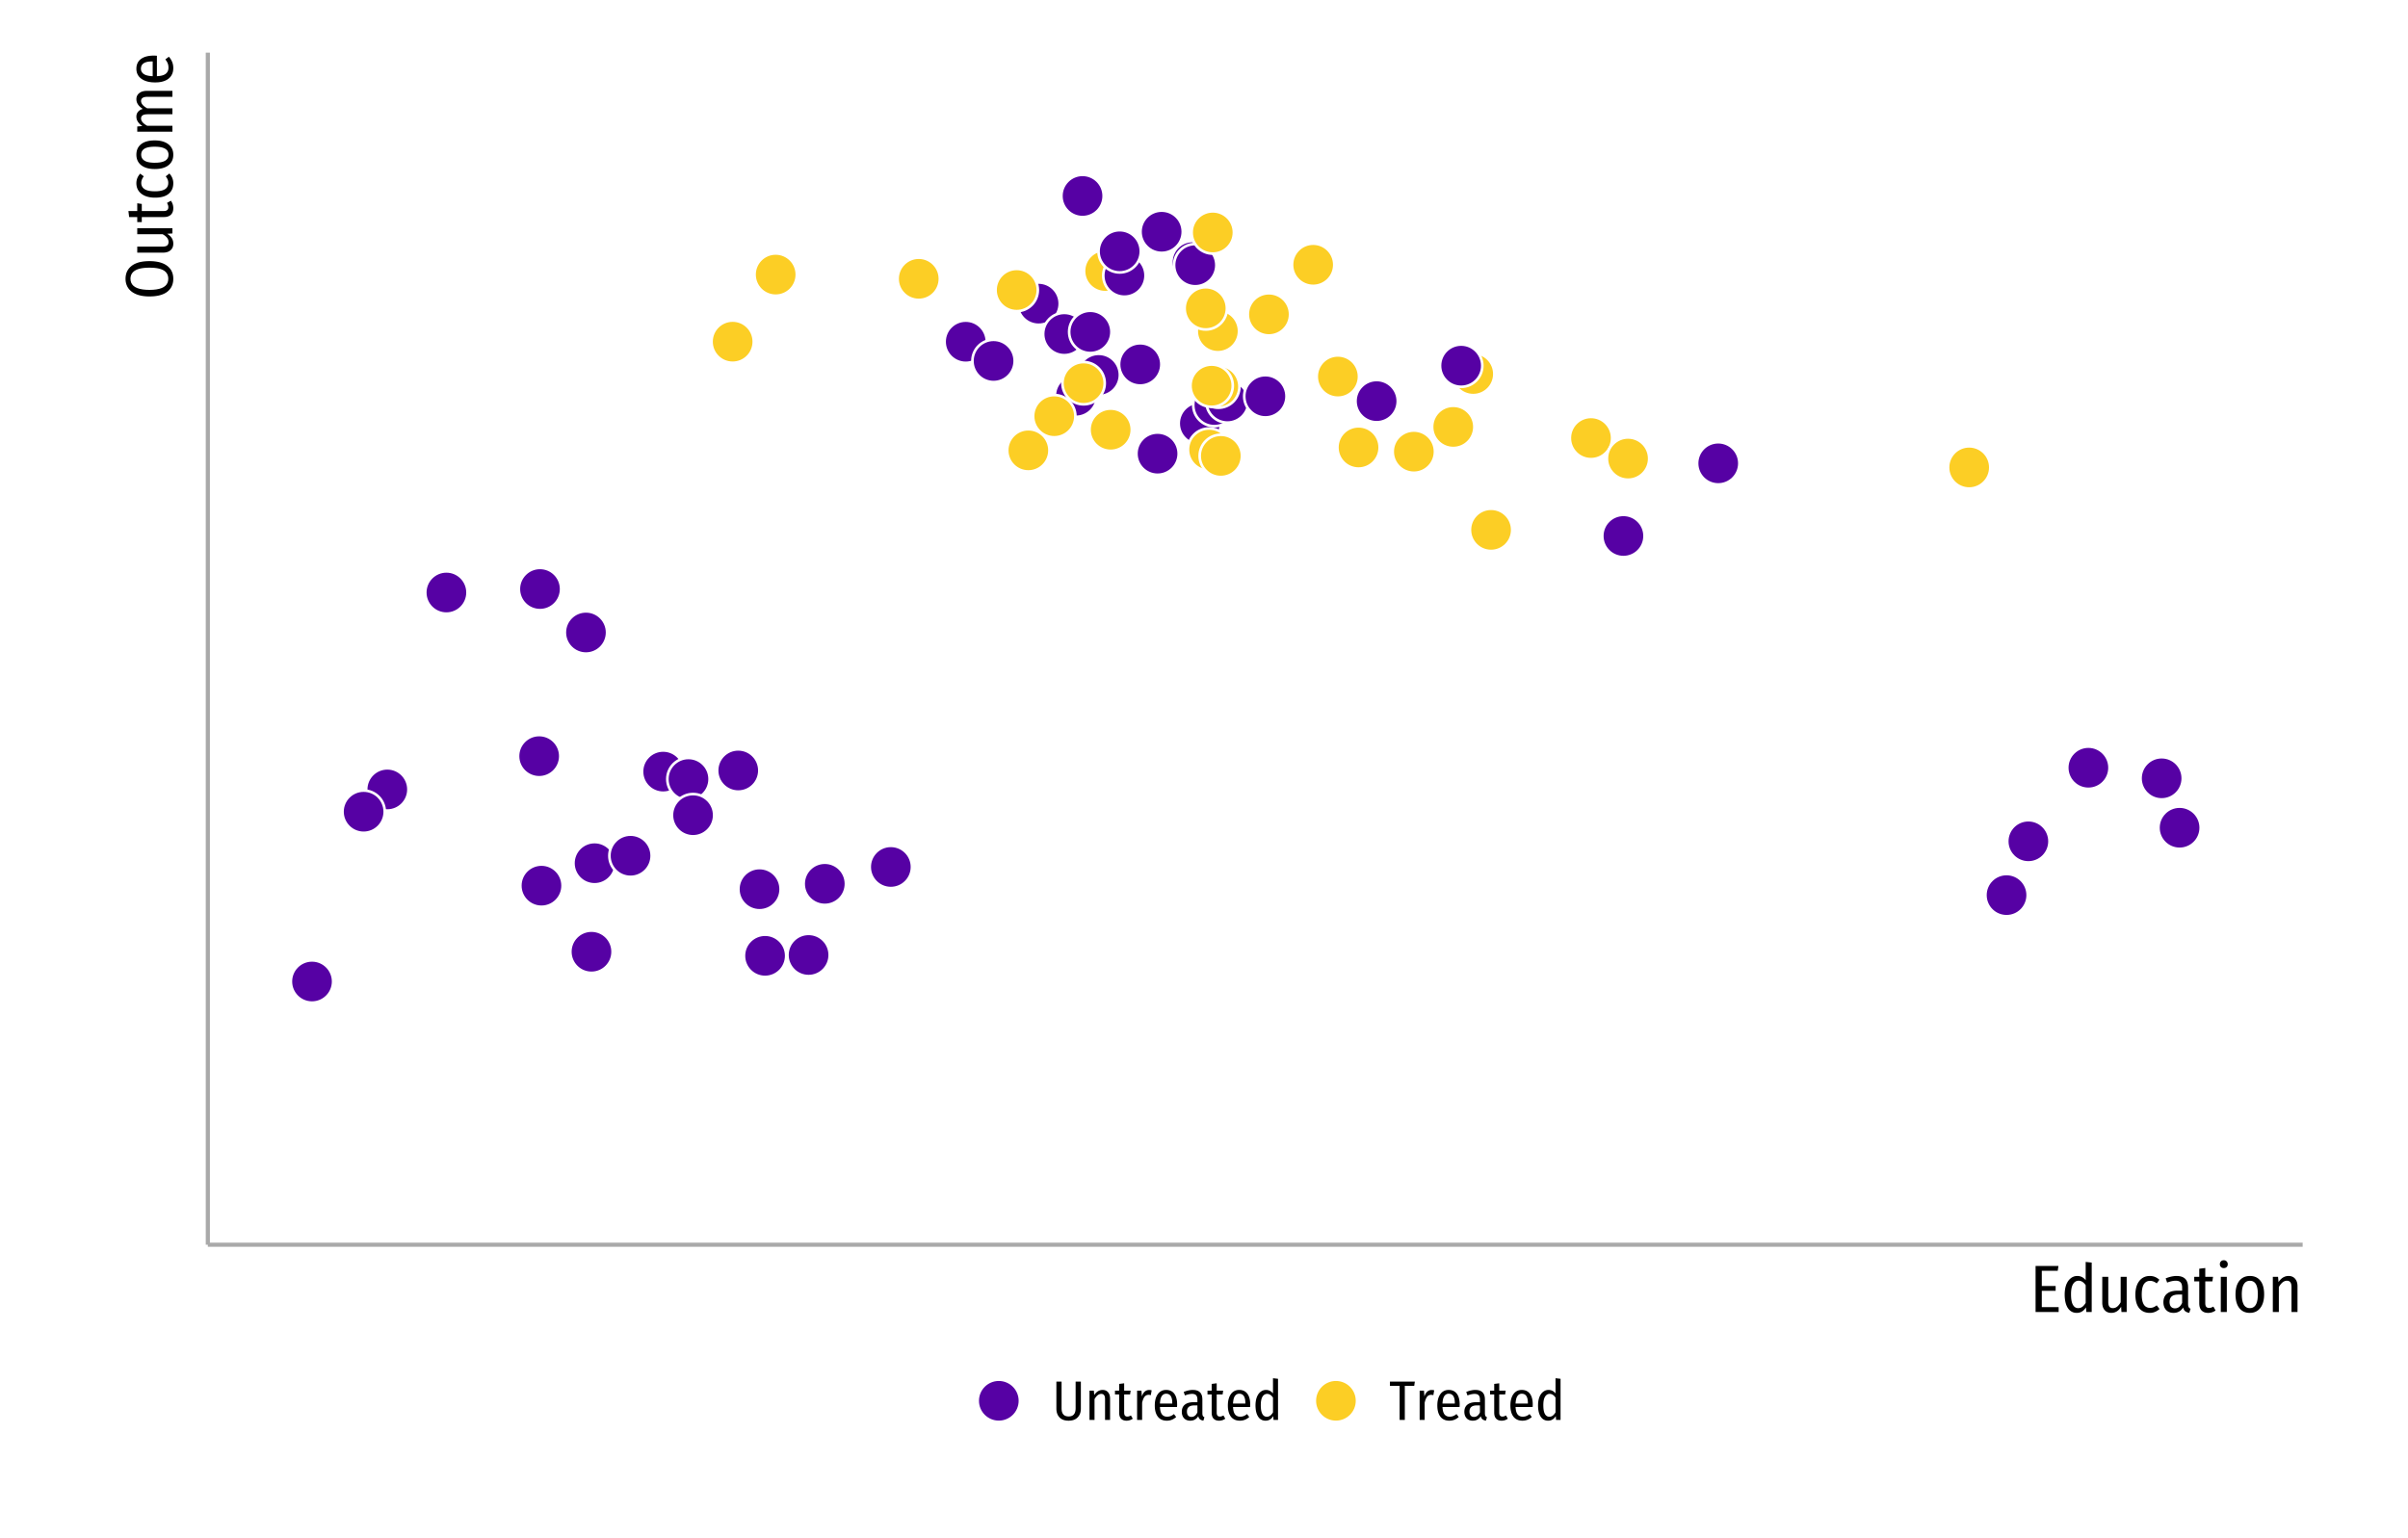 <?xml version="1.0" encoding="UTF-8"?>
<svg xmlns="http://www.w3.org/2000/svg" xmlns:xlink="http://www.w3.org/1999/xlink" width="648pt" height="414pt" viewBox="0 0 648 414" version="1.1">
<g id="surface34">
<rect x="0" y="0" width="648" height="414" style="fill:rgb(100%,100%,100%);fill-opacity:1;stroke:none;"/>
<path style="fill-rule:nonzero;fill:rgb(98.824%,80.784%,14.51%);fill-opacity:1;stroke-width:0.709;stroke-linecap:round;stroke-linejoin:round;stroke:rgb(100%,100%,100%);stroke-opacity:1;stroke-miterlimit:10;" d="M 282.418 121.211 C 282.418 124.352 279.871 126.898 276.73 126.898 C 273.59 126.898 271.043 124.352 271.043 121.211 C 271.043 118.07 273.59 115.52 276.73 115.52 C 279.871 115.52 282.418 118.07 282.418 121.211 "/>
<path style="fill-rule:nonzero;fill:rgb(98.824%,80.784%,14.51%);fill-opacity:1;stroke-width:0.709;stroke-linecap:round;stroke-linejoin:round;stroke:rgb(100%,100%,100%);stroke-opacity:1;stroke-miterlimit:10;" d="M 386.16 121.559 C 386.16 124.703 383.613 127.25 380.473 127.25 C 377.332 127.25 374.781 124.703 374.781 121.559 C 374.781 118.418 377.332 115.871 380.473 115.871 C 383.613 115.871 386.16 118.418 386.16 121.559 "/>
<path style="fill-rule:nonzero;fill:rgb(33.725%,0.392%,64.314%);fill-opacity:1;stroke-width:0.709;stroke-linecap:round;stroke-linejoin:round;stroke:rgb(100%,100%,100%);stroke-opacity:1;stroke-miterlimit:10;" d="M 442.559 144.254 C 442.559 147.398 440.012 149.945 436.867 149.945 C 433.727 149.945 431.18 147.398 431.18 144.254 C 431.18 141.113 433.727 138.566 436.867 138.566 C 440.012 138.566 442.559 141.113 442.559 144.254 "/>
<path style="fill-rule:nonzero;fill:rgb(98.824%,80.784%,14.51%);fill-opacity:1;stroke-width:0.709;stroke-linecap:round;stroke-linejoin:round;stroke:rgb(100%,100%,100%);stroke-opacity:1;stroke-miterlimit:10;" d="M 202.848 91.961 C 202.848 95.102 200.301 97.648 197.16 97.648 C 194.016 97.648 191.469 95.102 191.469 91.961 C 191.469 88.816 194.016 86.27 197.16 86.27 C 200.301 86.27 202.848 88.816 202.848 91.961 "/>
<path style="fill-rule:nonzero;fill:rgb(98.824%,80.784%,14.51%);fill-opacity:1;stroke-width:0.709;stroke-linecap:round;stroke-linejoin:round;stroke:rgb(100%,100%,100%);stroke-opacity:1;stroke-miterlimit:10;" d="M 396.762 114.898 C 396.762 118.043 394.215 120.59 391.074 120.59 C 387.93 120.59 385.383 118.043 385.383 114.898 C 385.383 111.758 387.93 109.211 391.074 109.211 C 394.215 109.211 396.762 111.758 396.762 114.898 "/>
<path style="fill-rule:nonzero;fill:rgb(98.824%,80.784%,14.51%);fill-opacity:1;stroke-width:0.709;stroke-linecap:round;stroke-linejoin:round;stroke:rgb(100%,100%,100%);stroke-opacity:1;stroke-miterlimit:10;" d="M 402.137 100.66 C 402.137 103.801 399.59 106.348 396.449 106.348 C 393.309 106.348 390.762 103.801 390.762 100.66 C 390.762 97.516 393.309 94.969 396.449 94.969 C 399.59 94.969 402.137 97.516 402.137 100.66 "/>
<path style="fill-rule:nonzero;fill:rgb(33.725%,0.392%,64.314%);fill-opacity:1;stroke-width:0.709;stroke-linecap:round;stroke-linejoin:round;stroke:rgb(100%,100%,100%);stroke-opacity:1;stroke-miterlimit:10;" d="M 326.609 70.551 C 326.609 73.691 324.062 76.238 320.918 76.238 C 317.777 76.238 315.23 73.691 315.23 70.551 C 315.23 67.41 317.777 64.859 320.918 64.859 C 324.062 64.859 326.609 67.41 326.609 70.551 "/>
<path style="fill-rule:nonzero;fill:rgb(33.725%,0.392%,64.314%);fill-opacity:1;stroke-width:0.709;stroke-linecap:round;stroke-linejoin:round;stroke:rgb(100%,100%,100%);stroke-opacity:1;stroke-miterlimit:10;" d="M 328.574 113.961 C 328.574 117.102 326.027 119.652 322.883 119.652 C 319.742 119.652 317.195 117.102 317.195 113.961 C 317.195 110.82 319.742 108.273 322.883 108.273 C 326.027 108.273 328.574 110.82 328.574 113.961 "/>
<path style="fill-rule:nonzero;fill:rgb(33.725%,0.392%,64.314%);fill-opacity:1;stroke-width:0.709;stroke-linecap:round;stroke-linejoin:round;stroke:rgb(100%,100%,100%);stroke-opacity:1;stroke-miterlimit:10;" d="M 327.328 71.367 C 327.328 74.508 324.781 77.055 321.637 77.055 C 318.496 77.055 315.949 74.508 315.949 71.367 C 315.949 68.227 318.496 65.676 321.637 65.676 C 324.781 65.676 327.328 68.227 327.328 71.367 "/>
<path style="fill-rule:nonzero;fill:rgb(98.824%,80.784%,14.51%);fill-opacity:1;stroke-width:0.709;stroke-linecap:round;stroke-linejoin:round;stroke:rgb(100%,100%,100%);stroke-opacity:1;stroke-miterlimit:10;" d="M 304.574 115.656 C 304.574 118.801 302.027 121.348 298.887 121.348 C 295.742 121.348 293.195 118.801 293.195 115.656 C 293.195 112.516 295.742 109.969 298.887 109.969 C 302.027 109.969 304.574 112.516 304.574 115.656 "/>
<path style="fill-rule:nonzero;fill:rgb(98.824%,80.784%,14.51%);fill-opacity:1;stroke-width:0.709;stroke-linecap:round;stroke-linejoin:round;stroke:rgb(100%,100%,100%);stroke-opacity:1;stroke-miterlimit:10;" d="M 333.426 89.113 C 333.426 92.258 330.879 94.805 327.738 94.805 C 324.594 94.805 322.047 92.258 322.047 89.113 C 322.047 85.973 324.594 83.426 327.738 83.426 C 330.879 83.426 333.426 85.973 333.426 89.113 "/>
<path style="fill-rule:nonzero;fill:rgb(33.725%,0.392%,64.314%);fill-opacity:1;stroke-width:0.709;stroke-linecap:round;stroke-linejoin:round;stroke:rgb(100%,100%,100%);stroke-opacity:1;stroke-miterlimit:10;" d="M 297.004 52.746 C 297.004 55.887 294.457 58.434 291.312 58.434 C 288.172 58.434 285.625 55.887 285.625 52.746 C 285.625 49.602 288.172 47.055 291.312 47.055 C 294.457 47.055 297.004 49.602 297.004 52.746 "/>
<path style="fill-rule:nonzero;fill:rgb(33.725%,0.392%,64.314%);fill-opacity:1;stroke-width:0.709;stroke-linecap:round;stroke-linejoin:round;stroke:rgb(100%,100%,100%);stroke-opacity:1;stroke-miterlimit:10;" d="M 312.527 98.074 C 312.527 101.219 309.98 103.766 306.836 103.766 C 303.695 103.766 301.148 101.219 301.148 98.074 C 301.148 94.934 303.695 92.387 306.836 92.387 C 309.98 92.387 312.527 94.934 312.527 98.074 "/>
<path style="fill-rule:nonzero;fill:rgb(98.824%,80.784%,14.51%);fill-opacity:1;stroke-width:0.709;stroke-linecap:round;stroke-linejoin:round;stroke:rgb(100%,100%,100%);stroke-opacity:1;stroke-miterlimit:10;" d="M 371.277 120.434 C 371.277 123.574 368.73 126.121 365.59 126.121 C 362.445 126.121 359.898 123.574 359.898 120.434 C 359.898 117.289 362.445 114.742 365.59 114.742 C 368.73 114.742 371.277 117.289 371.277 120.434 "/>
<path style="fill-rule:nonzero;fill:rgb(98.824%,80.784%,14.51%);fill-opacity:1;stroke-width:0.709;stroke-linecap:round;stroke-linejoin:round;stroke:rgb(100%,100%,100%);stroke-opacity:1;stroke-miterlimit:10;" d="M 433.828 117.898 C 433.828 121.039 431.281 123.586 428.137 123.586 C 424.996 123.586 422.449 121.039 422.449 117.898 C 422.449 114.754 424.996 112.207 428.137 112.207 C 431.281 112.207 433.828 114.754 433.828 117.898 "/>
<path style="fill-rule:nonzero;fill:rgb(98.824%,80.784%,14.51%);fill-opacity:1;stroke-width:0.709;stroke-linecap:round;stroke-linejoin:round;stroke:rgb(100%,100%,100%);stroke-opacity:1;stroke-miterlimit:10;" d="M 359.066 71.266 C 359.066 74.406 356.52 76.953 353.379 76.953 C 350.234 76.953 347.688 74.406 347.688 71.266 C 347.688 68.121 350.234 65.574 353.379 65.574 C 356.52 65.574 359.066 68.121 359.066 71.266 "/>
<path style="fill-rule:nonzero;fill:rgb(98.824%,80.784%,14.51%);fill-opacity:1;stroke-width:0.709;stroke-linecap:round;stroke-linejoin:round;stroke:rgb(100%,100%,100%);stroke-opacity:1;stroke-miterlimit:10;" d="M 331.062 121.016 C 331.062 124.156 328.516 126.703 325.375 126.703 C 322.23 126.703 319.684 124.156 319.684 121.016 C 319.684 117.871 322.23 115.324 325.375 115.324 C 328.516 115.324 331.062 117.871 331.062 121.016 "/>
<path style="fill-rule:nonzero;fill:rgb(98.824%,80.784%,14.51%);fill-opacity:1;stroke-width:0.709;stroke-linecap:round;stroke-linejoin:round;stroke:rgb(100%,100%,100%);stroke-opacity:1;stroke-miterlimit:10;" d="M 303.098 72.941 C 303.098 76.086 300.551 78.633 297.406 78.633 C 294.266 78.633 291.719 76.086 291.719 72.941 C 291.719 69.801 294.266 67.254 297.406 67.254 C 300.551 67.254 303.098 69.801 303.098 72.941 "/>
<path style="fill-rule:nonzero;fill:rgb(33.725%,0.392%,64.314%);fill-opacity:1;stroke-width:0.709;stroke-linecap:round;stroke-linejoin:round;stroke:rgb(100%,100%,100%);stroke-opacity:1;stroke-miterlimit:10;" d="M 308.27 74.16 C 308.27 77.305 305.723 79.852 302.578 79.852 C 299.438 79.852 296.891 77.305 296.891 74.16 C 296.891 71.02 299.438 68.473 302.578 68.473 C 305.723 68.473 308.27 71.02 308.27 74.16 "/>
<path style="fill-rule:nonzero;fill:rgb(98.824%,80.784%,14.51%);fill-opacity:1;stroke-width:0.709;stroke-linecap:round;stroke-linejoin:round;stroke:rgb(100%,100%,100%);stroke-opacity:1;stroke-miterlimit:10;" d="M 535.602 125.805 C 535.602 128.949 533.055 131.496 529.91 131.496 C 526.77 131.496 524.223 128.949 524.223 125.805 C 524.223 122.664 526.77 120.117 529.91 120.117 C 533.055 120.117 535.602 122.664 535.602 125.805 "/>
<path style="fill-rule:nonzero;fill:rgb(33.725%,0.392%,64.314%);fill-opacity:1;stroke-width:0.709;stroke-linecap:round;stroke-linejoin:round;stroke:rgb(100%,100%,100%);stroke-opacity:1;stroke-miterlimit:10;" d="M 376.145 107.961 C 376.145 111.105 373.598 113.652 370.453 113.652 C 367.312 113.652 364.766 111.105 364.766 107.961 C 364.766 104.82 367.312 102.273 370.453 102.273 C 373.598 102.273 376.145 104.82 376.145 107.961 "/>
<path style="fill-rule:nonzero;fill:rgb(33.725%,0.392%,64.314%);fill-opacity:1;stroke-width:0.709;stroke-linecap:round;stroke-linejoin:round;stroke:rgb(100%,100%,100%);stroke-opacity:1;stroke-miterlimit:10;" d="M 332.484 109.016 C 332.484 112.156 329.938 114.703 326.793 114.703 C 323.652 114.703 321.105 112.156 321.105 109.016 C 321.105 105.871 323.652 103.324 326.793 103.324 C 329.938 103.324 332.484 105.871 332.484 109.016 "/>
<path style="fill-rule:nonzero;fill:rgb(33.725%,0.392%,64.314%);fill-opacity:1;stroke-width:0.709;stroke-linecap:round;stroke-linejoin:round;stroke:rgb(100%,100%,100%);stroke-opacity:1;stroke-miterlimit:10;" d="M 335.988 108.051 C 335.988 111.191 333.438 113.738 330.297 113.738 C 327.156 113.738 324.609 111.191 324.609 108.051 C 324.609 104.91 327.156 102.359 330.297 102.359 C 333.438 102.359 335.988 104.91 335.988 108.051 "/>
<path style="fill-rule:nonzero;fill:rgb(33.725%,0.392%,64.314%);fill-opacity:1;stroke-width:0.709;stroke-linecap:round;stroke-linejoin:round;stroke:rgb(100%,100%,100%);stroke-opacity:1;stroke-miterlimit:10;" d="M 398.891 98.422 C 398.891 101.562 396.344 104.109 393.203 104.109 C 390.059 104.109 387.512 101.562 387.512 98.422 C 387.512 95.281 390.059 92.73 393.203 92.73 C 396.344 92.73 398.891 95.281 398.891 98.422 "/>
<path style="fill-rule:nonzero;fill:rgb(33.725%,0.392%,64.314%);fill-opacity:1;stroke-width:0.709;stroke-linecap:round;stroke-linejoin:round;stroke:rgb(100%,100%,100%);stroke-opacity:1;stroke-miterlimit:10;" d="M 318.293 62.375 C 318.293 65.516 315.746 68.062 312.605 68.062 C 309.461 68.062 306.914 65.516 306.914 62.375 C 306.914 59.23 309.461 56.684 312.605 56.684 C 315.746 56.684 318.293 59.23 318.293 62.375 "/>
<path style="fill-rule:nonzero;fill:rgb(33.725%,0.392%,64.314%);fill-opacity:1;stroke-width:0.709;stroke-linecap:round;stroke-linejoin:round;stroke:rgb(100%,100%,100%);stroke-opacity:1;stroke-miterlimit:10;" d="M 265.566 91.973 C 265.566 95.117 263.02 97.664 259.879 97.664 C 256.738 97.664 254.191 95.117 254.191 91.973 C 254.191 88.832 256.738 86.285 259.879 86.285 C 263.02 86.285 265.566 88.832 265.566 91.973 "/>
<path style="fill-rule:nonzero;fill:rgb(98.824%,80.784%,14.51%);fill-opacity:1;stroke-width:0.709;stroke-linecap:round;stroke-linejoin:round;stroke:rgb(100%,100%,100%);stroke-opacity:1;stroke-miterlimit:10;" d="M 406.941 142.613 C 406.941 145.754 404.391 148.301 401.25 148.301 C 398.109 148.301 395.562 145.754 395.562 142.613 C 395.562 139.469 398.109 136.922 401.25 136.922 C 404.391 136.922 406.941 139.469 406.941 142.613 "/>
<path style="fill-rule:nonzero;fill:rgb(33.725%,0.392%,64.314%);fill-opacity:1;stroke-width:0.709;stroke-linecap:round;stroke-linejoin:round;stroke:rgb(100%,100%,100%);stroke-opacity:1;stroke-miterlimit:10;" d="M 295.238 106.5 C 295.238 109.645 292.691 112.191 289.547 112.191 C 286.406 112.191 283.859 109.645 283.859 106.5 C 283.859 103.359 286.406 100.812 289.547 100.812 C 292.691 100.812 295.238 103.359 295.238 106.5 "/>
<path style="fill-rule:nonzero;fill:rgb(98.824%,80.784%,14.51%);fill-opacity:1;stroke-width:0.709;stroke-linecap:round;stroke-linejoin:round;stroke:rgb(100%,100%,100%);stroke-opacity:1;stroke-miterlimit:10;" d="M 365.715 101.348 C 365.715 104.488 363.168 107.035 360.027 107.035 C 356.883 107.035 354.336 104.488 354.336 101.348 C 354.336 98.207 356.883 95.656 360.027 95.656 C 363.168 95.656 365.715 98.207 365.715 101.348 "/>
<path style="fill-rule:nonzero;fill:rgb(33.725%,0.392%,64.314%);fill-opacity:1;stroke-width:0.709;stroke-linecap:round;stroke-linejoin:round;stroke:rgb(100%,100%,100%);stroke-opacity:1;stroke-miterlimit:10;" d="M 301.367 100.914 C 301.367 104.055 298.82 106.605 295.676 106.605 C 292.535 106.605 289.988 104.055 289.988 100.914 C 289.988 97.773 292.535 95.227 295.676 95.227 C 298.82 95.227 301.367 97.773 301.367 100.914 "/>
<path style="fill-rule:nonzero;fill:rgb(98.824%,80.784%,14.51%);fill-opacity:1;stroke-width:0.709;stroke-linecap:round;stroke-linejoin:round;stroke:rgb(100%,100%,100%);stroke-opacity:1;stroke-miterlimit:10;" d="M 443.805 123.422 C 443.805 126.566 441.258 129.113 438.117 129.113 C 434.977 129.113 432.426 126.566 432.426 123.422 C 432.426 120.281 434.977 117.734 438.117 117.734 C 441.258 117.734 443.805 120.281 443.805 123.422 "/>
<path style="fill-rule:nonzero;fill:rgb(98.824%,80.784%,14.51%);fill-opacity:1;stroke-width:0.709;stroke-linecap:round;stroke-linejoin:round;stroke:rgb(100%,100%,100%);stroke-opacity:1;stroke-miterlimit:10;" d="M 333.539 104.055 C 333.539 107.199 330.992 109.746 327.848 109.746 C 324.707 109.746 322.16 107.199 322.16 104.055 C 322.16 100.914 324.707 98.367 327.848 98.367 C 330.992 98.367 333.539 100.914 333.539 104.055 "/>
<path style="fill-rule:nonzero;fill:rgb(33.725%,0.392%,64.314%);fill-opacity:1;stroke-width:0.709;stroke-linecap:round;stroke-linejoin:round;stroke:rgb(100%,100%,100%);stroke-opacity:1;stroke-miterlimit:10;" d="M 317.195 122.102 C 317.195 125.242 314.648 127.789 311.508 127.789 C 308.363 127.789 305.816 125.242 305.816 122.102 C 305.816 118.961 308.363 116.414 311.508 116.414 C 314.648 116.414 317.195 118.961 317.195 122.102 "/>
<path style="fill-rule:nonzero;fill:rgb(98.824%,80.784%,14.51%);fill-opacity:1;stroke-width:0.709;stroke-linecap:round;stroke-linejoin:round;stroke:rgb(100%,100%,100%);stroke-opacity:1;stroke-miterlimit:10;" d="M 331.742 103.812 C 331.742 106.953 329.195 109.5 326.055 109.5 C 322.914 109.5 320.367 106.953 320.367 103.812 C 320.367 100.668 322.914 98.121 326.055 98.121 C 329.195 98.121 331.742 100.668 331.742 103.812 "/>
<path style="fill-rule:nonzero;fill:rgb(98.824%,80.784%,14.51%);fill-opacity:1;stroke-width:0.709;stroke-linecap:round;stroke-linejoin:round;stroke:rgb(100%,100%,100%);stroke-opacity:1;stroke-miterlimit:10;" d="M 252.926 75.035 C 252.926 78.18 250.379 80.727 247.238 80.727 C 244.094 80.727 241.547 78.18 241.547 75.035 C 241.547 71.895 244.094 69.348 247.238 69.348 C 250.379 69.348 252.926 71.895 252.926 75.035 "/>
<path style="fill-rule:nonzero;fill:rgb(33.725%,0.392%,64.314%);fill-opacity:1;stroke-width:0.709;stroke-linecap:round;stroke-linejoin:round;stroke:rgb(100%,100%,100%);stroke-opacity:1;stroke-miterlimit:10;" d="M 285.176 81.723 C 285.176 84.863 282.629 87.414 279.488 87.414 C 276.344 87.414 273.797 84.863 273.797 81.723 C 273.797 78.582 276.344 76.035 279.488 76.035 C 282.629 76.035 285.176 78.582 285.176 81.723 "/>
<path style="fill-rule:nonzero;fill:rgb(98.824%,80.784%,14.51%);fill-opacity:1;stroke-width:0.709;stroke-linecap:round;stroke-linejoin:round;stroke:rgb(100%,100%,100%);stroke-opacity:1;stroke-miterlimit:10;" d="M 214.426 73.902 C 214.426 77.047 211.879 79.594 208.734 79.594 C 205.594 79.594 203.047 77.047 203.047 73.902 C 203.047 70.762 205.594 68.215 208.734 68.215 C 211.879 68.215 214.426 70.762 214.426 73.902 "/>
<path style="fill-rule:nonzero;fill:rgb(33.725%,0.392%,64.314%);fill-opacity:1;stroke-width:0.709;stroke-linecap:round;stroke-linejoin:round;stroke:rgb(100%,100%,100%);stroke-opacity:1;stroke-miterlimit:10;" d="M 273.059 97.145 C 273.059 100.285 270.512 102.836 267.371 102.836 C 264.23 102.836 261.684 100.285 261.684 97.145 C 261.684 94.004 264.23 91.457 267.371 91.457 C 270.512 91.457 273.059 94.004 273.059 97.145 "/>
<path style="fill-rule:nonzero;fill:rgb(33.725%,0.392%,64.314%);fill-opacity:1;stroke-width:0.709;stroke-linecap:round;stroke-linejoin:round;stroke:rgb(100%,100%,100%);stroke-opacity:1;stroke-miterlimit:10;" d="M 346.207 106.66 C 346.207 109.805 343.66 112.352 340.52 112.352 C 337.375 112.352 334.828 109.805 334.828 106.66 C 334.828 103.52 337.375 100.973 340.52 100.973 C 343.66 100.973 346.207 103.52 346.207 106.66 "/>
<path style="fill-rule:nonzero;fill:rgb(98.824%,80.784%,14.51%);fill-opacity:1;stroke-width:0.709;stroke-linecap:round;stroke-linejoin:round;stroke:rgb(100%,100%,100%);stroke-opacity:1;stroke-miterlimit:10;" d="M 334.215 122.703 C 334.215 125.844 331.668 128.391 328.527 128.391 C 325.383 128.391 322.836 125.844 322.836 122.703 C 322.836 119.559 325.383 117.012 328.527 117.012 C 331.668 117.012 334.215 119.559 334.215 122.703 "/>
<path style="fill-rule:nonzero;fill:rgb(33.725%,0.392%,64.314%);fill-opacity:1;stroke-width:0.709;stroke-linecap:round;stroke-linejoin:round;stroke:rgb(100%,100%,100%);stroke-opacity:1;stroke-miterlimit:10;" d="M 468.07 124.703 C 468.07 127.844 465.523 130.391 462.379 130.391 C 459.238 130.391 456.691 127.844 456.691 124.703 C 456.691 121.562 459.238 119.016 462.379 119.016 C 465.523 119.016 468.07 121.562 468.07 124.703 "/>
<path style="fill-rule:nonzero;fill:rgb(33.725%,0.392%,64.314%);fill-opacity:1;stroke-width:0.709;stroke-linecap:round;stroke-linejoin:round;stroke:rgb(100%,100%,100%);stroke-opacity:1;stroke-miterlimit:10;" d="M 292.094 89.898 C 292.094 93.043 289.547 95.59 286.402 95.59 C 283.262 95.59 280.715 93.043 280.715 89.898 C 280.715 86.758 283.262 84.211 286.402 84.211 C 289.547 84.211 292.094 86.758 292.094 89.898 "/>
<path style="fill-rule:nonzero;fill:rgb(33.725%,0.392%,64.314%);fill-opacity:1;stroke-width:0.709;stroke-linecap:round;stroke-linejoin:round;stroke:rgb(100%,100%,100%);stroke-opacity:1;stroke-miterlimit:10;" d="M 306.996 67.641 C 306.996 70.781 304.449 73.328 301.309 73.328 C 298.168 73.328 295.621 70.781 295.621 67.641 C 295.621 64.496 298.168 61.949 301.309 61.949 C 304.449 61.949 306.996 64.496 306.996 67.641 "/>
<path style="fill-rule:nonzero;fill:rgb(98.824%,80.784%,14.51%);fill-opacity:1;stroke-width:0.709;stroke-linecap:round;stroke-linejoin:round;stroke:rgb(100%,100%,100%);stroke-opacity:1;stroke-miterlimit:10;" d="M 347.164 84.605 C 347.164 87.75 344.617 90.297 341.473 90.297 C 338.332 90.297 335.785 87.75 335.785 84.605 C 335.785 81.465 338.332 78.918 341.473 78.918 C 344.617 78.918 347.164 81.465 347.164 84.605 "/>
<path style="fill-rule:nonzero;fill:rgb(98.824%,80.784%,14.51%);fill-opacity:1;stroke-width:0.709;stroke-linecap:round;stroke-linejoin:round;stroke:rgb(100%,100%,100%);stroke-opacity:1;stroke-miterlimit:10;" d="M 297.285 103.133 C 297.285 106.273 294.738 108.82 291.598 108.82 C 288.453 108.82 285.906 106.273 285.906 103.133 C 285.906 99.992 288.453 97.445 291.598 97.445 C 294.738 97.445 297.285 99.992 297.285 103.133 "/>
<path style="fill-rule:nonzero;fill:rgb(33.725%,0.392%,64.314%);fill-opacity:1;stroke-width:0.709;stroke-linecap:round;stroke-linejoin:round;stroke:rgb(100%,100%,100%);stroke-opacity:1;stroke-miterlimit:10;" d="M 299.09 89.324 C 299.09 92.469 296.543 95.016 293.402 95.016 C 290.258 95.016 287.711 92.469 287.711 89.324 C 287.711 86.184 290.258 83.637 293.402 83.637 C 296.543 83.637 299.09 86.184 299.09 89.324 "/>
<path style="fill-rule:nonzero;fill:rgb(98.824%,80.784%,14.51%);fill-opacity:1;stroke-width:0.709;stroke-linecap:round;stroke-linejoin:round;stroke:rgb(100%,100%,100%);stroke-opacity:1;stroke-miterlimit:10;" d="M 289.391 112.012 C 289.391 115.156 286.844 117.703 283.699 117.703 C 280.559 117.703 278.012 115.156 278.012 112.012 C 278.012 108.871 280.559 106.324 283.699 106.324 C 286.844 106.324 289.391 108.871 289.391 112.012 "/>
<path style="fill-rule:nonzero;fill:rgb(98.824%,80.784%,14.51%);fill-opacity:1;stroke-width:0.709;stroke-linecap:round;stroke-linejoin:round;stroke:rgb(100%,100%,100%);stroke-opacity:1;stroke-miterlimit:10;" d="M 279.281 78.059 C 279.281 81.199 276.734 83.746 273.59 83.746 C 270.449 83.746 267.902 81.199 267.902 78.059 C 267.902 74.918 270.449 72.371 273.59 72.371 C 276.734 72.371 279.281 74.918 279.281 78.059 "/>
<path style="fill-rule:nonzero;fill:rgb(98.824%,80.784%,14.51%);fill-opacity:1;stroke-width:0.709;stroke-linecap:round;stroke-linejoin:round;stroke:rgb(100%,100%,100%);stroke-opacity:1;stroke-miterlimit:10;" d="M 330.168 82.992 C 330.168 86.133 327.621 88.68 324.477 88.68 C 321.336 88.68 318.789 86.133 318.789 82.992 C 318.789 79.848 321.336 77.301 324.477 77.301 C 327.621 77.301 330.168 79.848 330.168 82.992 "/>
<path style="fill-rule:nonzero;fill:rgb(98.824%,80.784%,14.51%);fill-opacity:1;stroke-width:0.709;stroke-linecap:round;stroke-linejoin:round;stroke:rgb(100%,100%,100%);stroke-opacity:1;stroke-miterlimit:10;" d="M 332.051 62.566 C 332.051 65.711 329.504 68.258 326.363 68.258 C 323.223 68.258 320.672 65.711 320.672 62.566 C 320.672 59.426 323.223 56.879 326.363 56.879 C 329.504 56.879 332.051 59.426 332.051 62.566 "/>
<path style="fill-rule:nonzero;fill:rgb(33.725%,0.392%,64.314%);fill-opacity:1;stroke-width:0.709;stroke-linecap:round;stroke-linejoin:round;stroke:rgb(100%,100%,100%);stroke-opacity:1;stroke-miterlimit:10;" d="M 184.148 207.672 C 184.148 210.816 181.602 213.363 178.457 213.363 C 175.316 213.363 172.77 210.816 172.77 207.672 C 172.77 204.531 175.316 201.984 178.457 201.984 C 181.602 201.984 184.148 204.531 184.148 207.672 "/>
<path style="fill-rule:nonzero;fill:rgb(33.725%,0.392%,64.314%);fill-opacity:1;stroke-width:0.709;stroke-linecap:round;stroke-linejoin:round;stroke:rgb(100%,100%,100%);stroke-opacity:1;stroke-miterlimit:10;" d="M 151 158.535 C 151 161.676 148.453 164.223 145.312 164.223 C 142.168 164.223 139.621 161.676 139.621 158.535 C 139.621 155.391 142.168 152.844 145.312 152.844 C 148.453 152.844 151 155.391 151 158.535 "/>
<path style="fill-rule:nonzero;fill:rgb(33.725%,0.392%,64.314%);fill-opacity:1;stroke-width:0.709;stroke-linecap:round;stroke-linejoin:round;stroke:rgb(100%,100%,100%);stroke-opacity:1;stroke-miterlimit:10;" d="M 109.914 212.473 C 109.914 215.613 107.367 218.16 104.227 218.16 C 101.082 218.16 98.535 215.613 98.535 212.473 C 98.535 209.328 101.082 206.781 104.227 206.781 C 107.367 206.781 109.914 209.328 109.914 212.473 "/>
<path style="fill-rule:nonzero;fill:rgb(33.725%,0.392%,64.314%);fill-opacity:1;stroke-width:0.709;stroke-linecap:round;stroke-linejoin:round;stroke:rgb(100%,100%,100%);stroke-opacity:1;stroke-miterlimit:10;" d="M 150.781 203.512 C 150.781 206.656 148.234 209.203 145.094 209.203 C 141.949 209.203 139.402 206.656 139.402 203.512 C 139.402 200.371 141.949 197.824 145.094 197.824 C 148.234 197.824 150.781 200.371 150.781 203.512 "/>
<path style="fill-rule:nonzero;fill:rgb(33.725%,0.392%,64.314%);fill-opacity:1;stroke-width:0.709;stroke-linecap:round;stroke-linejoin:round;stroke:rgb(100%,100%,100%);stroke-opacity:1;stroke-miterlimit:10;" d="M 190.961 209.684 C 190.961 212.828 188.414 215.375 185.27 215.375 C 182.129 215.375 179.582 212.828 179.582 209.684 C 179.582 206.543 182.129 203.996 185.27 203.996 C 188.414 203.996 190.961 206.543 190.961 209.684 "/>
<path style="fill-rule:nonzero;fill:rgb(33.725%,0.392%,64.314%);fill-opacity:1;stroke-width:0.709;stroke-linecap:round;stroke-linejoin:round;stroke:rgb(100%,100%,100%);stroke-opacity:1;stroke-miterlimit:10;" d="M 227.645 237.871 C 227.645 241.012 225.098 243.559 221.957 243.559 C 218.812 243.559 216.266 241.012 216.266 237.871 C 216.266 234.73 218.812 232.184 221.957 232.184 C 225.098 232.184 227.645 234.73 227.645 237.871 "/>
<path style="fill-rule:nonzero;fill:rgb(33.725%,0.392%,64.314%);fill-opacity:1;stroke-width:0.709;stroke-linecap:round;stroke-linejoin:round;stroke:rgb(100%,100%,100%);stroke-opacity:1;stroke-miterlimit:10;" d="M 192.191 219.406 C 192.191 222.547 189.645 225.094 186.504 225.094 C 183.363 225.094 180.816 222.547 180.816 219.406 C 180.816 216.262 183.363 213.715 186.504 213.715 C 189.645 213.715 192.191 216.262 192.191 219.406 "/>
<path style="fill-rule:nonzero;fill:rgb(33.725%,0.392%,64.314%);fill-opacity:1;stroke-width:0.709;stroke-linecap:round;stroke-linejoin:round;stroke:rgb(100%,100%,100%);stroke-opacity:1;stroke-miterlimit:10;" d="M 125.816 159.473 C 125.816 162.613 123.27 165.16 120.129 165.16 C 116.984 165.16 114.438 162.613 114.438 159.473 C 114.438 156.328 116.984 153.781 120.129 153.781 C 123.27 153.781 125.816 156.328 125.816 159.473 "/>
<path style="fill-rule:nonzero;fill:rgb(33.725%,0.392%,64.314%);fill-opacity:1;stroke-width:0.709;stroke-linecap:round;stroke-linejoin:round;stroke:rgb(100%,100%,100%);stroke-opacity:1;stroke-miterlimit:10;" d="M 211.574 257.25 C 211.574 260.395 209.023 262.941 205.883 262.941 C 202.742 262.941 200.195 260.395 200.195 257.25 C 200.195 254.109 202.742 251.562 205.883 251.562 C 209.023 251.562 211.574 254.109 211.574 257.25 "/>
<path style="fill-rule:nonzero;fill:rgb(33.725%,0.392%,64.314%);fill-opacity:1;stroke-width:0.709;stroke-linecap:round;stroke-linejoin:round;stroke:rgb(100%,100%,100%);stroke-opacity:1;stroke-miterlimit:10;" d="M 103.539 218.465 C 103.539 221.609 100.992 224.156 97.852 224.156 C 94.711 224.156 92.164 221.609 92.164 218.465 C 92.164 215.324 94.711 212.777 97.852 212.777 C 100.992 212.777 103.539 215.324 103.539 218.465 "/>
<path style="fill-rule:nonzero;fill:rgb(33.725%,0.392%,64.314%);fill-opacity:1;stroke-width:0.709;stroke-linecap:round;stroke-linejoin:round;stroke:rgb(100%,100%,100%);stroke-opacity:1;stroke-miterlimit:10;" d="M 163.371 170.23 C 163.371 173.371 160.824 175.918 157.684 175.918 C 154.543 175.918 151.996 173.371 151.996 170.23 C 151.996 167.086 154.543 164.539 157.684 164.539 C 160.824 164.539 163.371 167.086 163.371 170.23 "/>
<path style="fill-rule:nonzero;fill:rgb(33.725%,0.392%,64.314%);fill-opacity:1;stroke-width:0.709;stroke-linecap:round;stroke-linejoin:round;stroke:rgb(100%,100%,100%);stroke-opacity:1;stroke-miterlimit:10;" d="M 165.691 232.324 C 165.691 235.469 163.145 238.016 160 238.016 C 156.859 238.016 154.312 235.469 154.312 232.324 C 154.312 229.184 156.859 226.637 160 226.637 C 163.145 226.637 165.691 229.184 165.691 232.324 "/>
<path style="fill-rule:nonzero;fill:rgb(33.725%,0.392%,64.314%);fill-opacity:1;stroke-width:0.709;stroke-linecap:round;stroke-linejoin:round;stroke:rgb(100%,100%,100%);stroke-opacity:1;stroke-miterlimit:10;" d="M 89.652 264.164 C 89.652 267.309 87.102 269.855 83.961 269.855 C 80.82 269.855 78.273 267.309 78.273 264.164 C 78.273 261.023 80.82 258.477 83.961 258.477 C 87.102 258.477 89.652 261.023 89.652 264.164 "/>
<path style="fill-rule:nonzero;fill:rgb(33.725%,0.392%,64.314%);fill-opacity:1;stroke-width:0.709;stroke-linecap:round;stroke-linejoin:round;stroke:rgb(100%,100%,100%);stroke-opacity:1;stroke-miterlimit:10;" d="M 223.281 257.027 C 223.281 260.168 220.734 262.715 217.594 262.715 C 214.449 262.715 211.902 260.168 211.902 257.027 C 211.902 253.883 214.449 251.336 217.594 251.336 C 220.734 251.336 223.281 253.883 223.281 257.027 "/>
<path style="fill-rule:nonzero;fill:rgb(33.725%,0.392%,64.314%);fill-opacity:1;stroke-width:0.709;stroke-linecap:round;stroke-linejoin:round;stroke:rgb(100%,100%,100%);stroke-opacity:1;stroke-miterlimit:10;" d="M 151.398 238.371 C 151.398 241.516 148.852 244.062 145.711 244.062 C 142.566 244.062 140.02 241.516 140.02 238.371 C 140.02 235.23 142.566 232.684 145.711 232.684 C 148.852 232.684 151.398 235.23 151.398 238.371 "/>
<path style="fill-rule:nonzero;fill:rgb(33.725%,0.392%,64.314%);fill-opacity:1;stroke-width:0.709;stroke-linecap:round;stroke-linejoin:round;stroke:rgb(100%,100%,100%);stroke-opacity:1;stroke-miterlimit:10;" d="M 164.855 256.152 C 164.855 259.297 162.309 261.844 159.164 261.844 C 156.023 261.844 153.477 259.297 153.477 256.152 C 153.477 253.012 156.023 250.465 159.164 250.465 C 162.309 250.465 164.855 253.012 164.855 256.152 "/>
<path style="fill-rule:nonzero;fill:rgb(33.725%,0.392%,64.314%);fill-opacity:1;stroke-width:0.709;stroke-linecap:round;stroke-linejoin:round;stroke:rgb(100%,100%,100%);stroke-opacity:1;stroke-miterlimit:10;" d="M 245.418 233.336 C 245.418 236.48 242.867 239.027 239.727 239.027 C 236.586 239.027 234.039 236.48 234.039 233.336 C 234.039 230.195 236.586 227.648 239.727 227.648 C 242.867 227.648 245.418 230.195 245.418 233.336 "/>
<path style="fill-rule:nonzero;fill:rgb(33.725%,0.392%,64.314%);fill-opacity:1;stroke-width:0.709;stroke-linecap:round;stroke-linejoin:round;stroke:rgb(100%,100%,100%);stroke-opacity:1;stroke-miterlimit:10;" d="M 210.078 239.316 C 210.078 242.461 207.531 245.008 204.391 245.008 C 201.25 245.008 198.699 242.461 198.699 239.316 C 198.699 236.176 201.25 233.629 204.391 233.629 C 207.531 233.629 210.078 236.176 210.078 239.316 "/>
<path style="fill-rule:nonzero;fill:rgb(33.725%,0.392%,64.314%);fill-opacity:1;stroke-width:0.709;stroke-linecap:round;stroke-linejoin:round;stroke:rgb(100%,100%,100%);stroke-opacity:1;stroke-miterlimit:10;" d="M 175.367 230.32 C 175.367 233.461 172.82 236.008 169.676 236.008 C 166.535 236.008 163.988 233.461 163.988 230.32 C 163.988 227.176 166.535 224.629 169.676 224.629 C 172.82 224.629 175.367 227.176 175.367 230.32 "/>
<path style="fill-rule:nonzero;fill:rgb(33.725%,0.392%,64.314%);fill-opacity:1;stroke-width:0.709;stroke-linecap:round;stroke-linejoin:round;stroke:rgb(100%,100%,100%);stroke-opacity:1;stroke-miterlimit:10;" d="M 204.352 207.371 C 204.352 210.512 201.805 213.059 198.664 213.059 C 195.523 213.059 192.977 210.512 192.977 207.371 C 192.977 204.23 195.523 201.68 198.664 201.68 C 201.805 201.68 204.352 204.23 204.352 207.371 "/>
<path style="fill-rule:nonzero;fill:rgb(33.725%,0.392%,64.314%);fill-opacity:1;stroke-width:0.709;stroke-linecap:round;stroke-linejoin:round;stroke:rgb(100%,100%,100%);stroke-opacity:1;stroke-miterlimit:10;" d="M 567.68 206.629 C 567.68 209.773 565.133 212.32 561.992 212.32 C 558.848 212.32 556.301 209.773 556.301 206.629 C 556.301 203.488 558.848 200.941 561.992 200.941 C 565.133 200.941 567.68 203.488 567.68 206.629 "/>
<path style="fill-rule:nonzero;fill:rgb(33.725%,0.392%,64.314%);fill-opacity:1;stroke-width:0.709;stroke-linecap:round;stroke-linejoin:round;stroke:rgb(100%,100%,100%);stroke-opacity:1;stroke-miterlimit:10;" d="M 592.223 222.781 C 592.223 225.922 589.676 228.469 586.535 228.469 C 583.391 228.469 580.844 225.922 580.844 222.781 C 580.844 219.637 583.391 217.09 586.535 217.09 C 589.676 217.09 592.223 219.637 592.223 222.781 "/>
<path style="fill-rule:nonzero;fill:rgb(33.725%,0.392%,64.314%);fill-opacity:1;stroke-width:0.709;stroke-linecap:round;stroke-linejoin:round;stroke:rgb(100%,100%,100%);stroke-opacity:1;stroke-miterlimit:10;" d="M 551.531 226.434 C 551.531 229.578 548.984 232.125 545.84 232.125 C 542.699 232.125 540.152 229.578 540.152 226.434 C 540.152 223.293 542.699 220.746 545.84 220.746 C 548.984 220.746 551.531 223.293 551.531 226.434 "/>
<path style="fill-rule:nonzero;fill:rgb(33.725%,0.392%,64.314%);fill-opacity:1;stroke-width:0.709;stroke-linecap:round;stroke-linejoin:round;stroke:rgb(100%,100%,100%);stroke-opacity:1;stroke-miterlimit:10;" d="M 545.656 240.918 C 545.656 244.059 543.109 246.605 539.965 246.605 C 536.824 246.605 534.277 244.059 534.277 240.918 C 534.277 237.773 536.824 235.227 539.965 235.227 C 543.109 235.227 545.656 237.773 545.656 240.918 "/>
<path style="fill-rule:nonzero;fill:rgb(33.725%,0.392%,64.314%);fill-opacity:1;stroke-width:0.709;stroke-linecap:round;stroke-linejoin:round;stroke:rgb(100%,100%,100%);stroke-opacity:1;stroke-miterlimit:10;" d="M 587.395 209.48 C 587.395 212.621 584.848 215.168 581.707 215.168 C 578.566 215.168 576.02 212.621 576.02 209.48 C 576.02 206.34 578.566 203.789 581.707 203.789 C 584.848 203.789 587.395 206.34 587.395 209.48 "/>
<path style="fill:none;stroke-width:1.115;stroke-linecap:butt;stroke-linejoin:round;stroke:rgb(66.275%,66.275%,66.275%);stroke-opacity:1;stroke-miterlimit:10;" d="M 55.926 335.008 L 55.926 14.172 "/>
<path style="fill:none;stroke-width:1.115;stroke-linecap:butt;stroke-linejoin:round;stroke:rgb(66.275%,66.275%,66.275%);stroke-opacity:1;stroke-miterlimit:10;" d="M 55.926 335.008 L 619.652 335.008 "/>
<path style=" stroke:none;fill-rule:evenodd;fill:rgb(0%,0%,0%);fill-opacity:1;" d="M 553.934 340.734 L 553.738 342.031 L 549.453 342.031 L 549.453 346.117 L 553.18 346.117 L 553.18 347.414 L 549.453 347.414 L 549.453 351.805 L 553.988 351.805 L 553.988 353.117 L 547.781 353.117 L 547.781 340.734 Z M 553.934 340.734 "/>
<path style=" stroke:none;fill-rule:evenodd;fill:rgb(0%,0%,0%);fill-opacity:1;" d="M 562.883 339.816 L 562.883 353.117 L 561.441 353.117 L 561.332 351.875 L 561.145 352.156 L 560.941 352.406 L 560.727 352.629 L 560.5 352.82 L 560.258 352.984 L 560.004 353.117 L 559.738 353.219 L 559.461 353.293 L 559.172 353.336 L 558.867 353.352 L 558.566 353.34 L 558.277 353.301 L 558 353.234 L 557.738 353.141 L 557.492 353.023 L 557.258 352.879 L 557.035 352.707 L 556.828 352.512 L 556.637 352.289 L 556.457 352.039 L 556.293 351.766 L 556.152 351.473 L 556.023 351.16 L 555.914 350.828 L 555.82 350.477 L 555.746 350.105 L 555.688 349.715 L 555.645 349.301 L 555.617 348.871 L 555.609 348.422 L 555.613 348.125 L 555.625 347.836 L 555.648 347.555 L 555.676 347.281 L 555.715 347.016 L 555.758 346.758 L 555.812 346.504 L 555.875 346.262 L 555.945 346.023 L 556.023 345.793 L 556.113 345.57 L 556.211 345.359 L 556.312 345.16 L 556.426 344.969 L 556.543 344.789 L 556.664 344.621 L 556.797 344.461 L 556.934 344.312 L 557.078 344.176 L 557.23 344.047 L 557.387 343.926 L 557.547 343.82 L 557.715 343.727 L 557.887 343.645 L 558.062 343.574 L 558.242 343.516 L 558.43 343.473 L 558.617 343.441 L 558.812 343.422 L 559.012 343.418 L 559.277 343.43 L 559.535 343.461 L 559.781 343.52 L 560.02 343.598 L 560.25 343.699 L 560.469 343.824 L 560.68 343.973 L 560.883 344.141 L 561.078 344.336 L 561.262 344.551 L 561.262 339.637 Z M 559.246 352.074 L 559.375 352.07 L 559.496 352.059 L 559.617 352.043 L 559.734 352.016 L 559.848 351.984 L 559.957 351.945 L 560.066 351.898 L 560.168 351.844 L 560.266 351.781 L 560.363 351.715 L 560.457 351.641 L 560.555 351.559 L 560.648 351.469 L 560.738 351.371 L 560.828 351.27 L 560.918 351.16 L 561.008 351.043 L 561.094 350.918 L 561.18 350.789 L 561.262 350.652 L 561.262 345.902 L 561.098 345.672 L 560.926 345.465 L 560.75 345.285 L 560.57 345.129 L 560.383 344.996 L 560.191 344.887 L 559.996 344.805 L 559.793 344.742 L 559.586 344.707 L 559.371 344.695 L 559.184 344.703 L 559.004 344.73 L 558.836 344.777 L 558.672 344.84 L 558.516 344.926 L 558.371 345.023 L 558.23 345.145 L 558.098 345.281 L 557.977 345.438 L 557.859 345.613 L 557.754 345.805 L 557.66 346.016 L 557.578 346.246 L 557.504 346.496 L 557.445 346.766 L 557.398 347.051 L 557.359 347.355 L 557.336 347.68 L 557.32 348.023 L 557.32 348.383 L 557.324 348.754 L 557.34 349.102 L 557.363 349.43 L 557.398 349.738 L 557.445 350.027 L 557.5 350.297 L 557.566 350.547 L 557.641 350.773 L 557.727 350.984 L 557.824 351.176 L 557.93 351.344 L 558.043 351.5 L 558.164 351.633 L 558.293 351.75 L 558.43 351.848 L 558.578 351.93 L 558.73 351.992 L 558.895 352.039 L 559.066 352.066 Z M 559.246 352.074 "/>
<path style=" stroke:none;fill-rule:evenodd;fill:rgb(0%,0%,0%);fill-opacity:1;" d="M 572.297 353.117 L 570.891 353.117 L 570.801 351.695 L 570.598 352.012 L 570.379 352.293 L 570.148 352.543 L 569.902 352.758 L 569.645 352.938 L 569.375 353.086 L 569.09 353.203 L 568.793 353.285 L 568.48 353.336 L 568.156 353.352 L 567.934 353.344 L 567.723 353.324 L 567.52 353.285 L 567.324 353.234 L 567.145 353.168 L 566.969 353.086 L 566.805 352.992 L 566.652 352.879 L 566.508 352.754 L 566.375 352.613 L 566.25 352.461 L 566.141 352.297 L 566.043 352.125 L 565.957 351.941 L 565.887 351.746 L 565.828 351.539 L 565.785 351.324 L 565.75 351.102 L 565.73 350.863 L 565.727 350.617 L 565.727 343.652 L 567.344 343.652 L 567.344 350.473 L 567.348 350.633 L 567.359 350.785 L 567.375 350.93 L 567.395 351.066 L 567.422 351.191 L 567.457 351.312 L 567.496 351.422 L 567.543 351.52 L 567.594 351.613 L 567.652 351.695 L 567.719 351.77 L 567.793 351.832 L 567.875 351.891 L 567.961 351.938 L 568.051 351.98 L 568.152 352.016 L 568.254 352.039 L 568.367 352.059 L 568.484 352.07 L 568.605 352.074 L 568.844 352.059 L 569.074 352.012 L 569.297 351.934 L 569.516 351.82 L 569.727 351.68 L 569.93 351.504 L 570.125 351.297 L 570.316 351.062 L 570.5 350.793 L 570.676 350.492 L 570.676 343.652 L 572.297 343.652 Z M 572.297 353.117 "/>
<path style=" stroke:none;fill-rule:evenodd;fill:rgb(0%,0%,0%);fill-opacity:1;" d="M 578.504 343.418 L 578.656 343.418 L 578.805 343.426 L 578.949 343.438 L 579.09 343.457 L 579.23 343.48 L 579.367 343.508 L 579.504 343.539 L 579.633 343.578 L 579.766 343.621 L 579.891 343.668 L 580.016 343.723 L 580.141 343.781 L 580.266 343.844 L 580.387 343.914 L 580.508 343.988 L 580.629 344.066 L 580.746 344.152 L 580.98 344.34 L 581.098 344.441 L 580.379 345.414 L 580.293 345.348 L 580.203 345.285 L 580.031 345.168 L 579.945 345.117 L 579.773 345.023 L 579.602 344.945 L 579.512 344.91 L 579.426 344.875 L 579.246 344.82 L 579.156 344.797 L 578.969 344.758 L 578.875 344.746 L 578.777 344.738 L 578.676 344.73 L 578.578 344.73 L 578.371 344.738 L 578.172 344.766 L 577.984 344.812 L 577.805 344.875 L 577.633 344.957 L 577.473 345.055 L 577.32 345.172 L 577.18 345.305 L 577.047 345.461 L 576.922 345.629 L 576.812 345.82 L 576.715 346.031 L 576.629 346.262 L 576.555 346.512 L 576.488 346.781 L 576.438 347.074 L 576.398 347.383 L 576.367 347.715 L 576.352 348.066 L 576.344 348.438 L 576.367 349.117 L 576.434 349.723 L 576.547 350.258 L 576.703 350.719 L 576.902 351.113 L 577.148 351.434 L 577.438 351.684 L 577.773 351.859 L 578.152 351.969 L 578.578 352.004 L 578.676 352 L 578.777 351.996 L 578.871 351.988 L 578.965 351.977 L 579.059 351.961 L 579.148 351.945 L 579.328 351.898 L 579.41 351.871 L 579.496 351.84 L 579.578 351.805 L 579.75 351.719 L 579.836 351.672 L 579.922 351.621 L 580.012 351.566 L 580.191 351.449 L 580.285 351.387 L 580.379 351.32 L 581.133 352.309 L 580.898 352.508 L 580.66 352.684 L 580.414 352.84 L 580.164 352.977 L 579.906 353.09 L 579.641 353.184 L 579.371 353.258 L 579.094 353.312 L 578.812 353.344 L 578.523 353.352 L 578.168 353.34 L 577.828 353.301 L 577.504 353.238 L 577.191 353.152 L 576.898 353.039 L 576.621 352.898 L 576.359 352.734 L 576.109 352.547 L 575.879 352.332 L 575.66 352.094 L 575.465 351.828 L 575.293 351.543 L 575.137 351.234 L 575.004 350.906 L 574.891 350.555 L 574.801 350.18 L 574.727 349.781 L 574.676 349.363 L 574.645 348.922 L 574.637 348.457 L 574.641 348.152 L 574.652 347.855 L 574.676 347.566 L 574.711 347.285 L 574.754 347.012 L 574.805 346.746 L 574.863 346.492 L 574.934 346.246 L 575.016 346.004 L 575.105 345.773 L 575.203 345.555 L 575.312 345.34 L 575.43 345.141 L 575.555 344.949 L 575.684 344.77 L 575.824 344.602 L 575.969 344.441 L 576.125 344.293 L 576.285 344.156 L 576.453 344.027 L 576.633 343.914 L 576.816 343.809 L 577.008 343.715 L 577.207 343.637 L 577.406 343.57 L 577.617 343.516 L 577.828 343.473 L 578.051 343.441 L 578.273 343.422 Z M 578.504 343.418 "/>
<path style=" stroke:none;fill-rule:evenodd;fill:rgb(0%,0%,0%);fill-opacity:1;" d="M 588.82 350.957 L 588.82 351.07 L 588.824 351.176 L 588.836 351.277 L 588.844 351.375 L 588.859 351.461 L 588.879 351.547 L 588.898 351.625 L 588.922 351.695 L 588.949 351.762 L 588.98 351.824 L 589.016 351.875 L 589.055 351.926 L 589.094 351.973 L 589.141 352.02 L 589.188 352.062 L 589.297 352.141 L 589.355 352.176 L 589.418 352.207 L 589.484 352.238 L 589.145 353.336 L 589.008 353.312 L 588.875 353.281 L 588.75 353.25 L 588.633 353.215 L 588.52 353.172 L 588.41 353.129 L 588.312 353.078 L 588.215 353.023 L 588.129 352.965 L 588.047 352.902 L 587.969 352.836 L 587.898 352.758 L 587.828 352.676 L 587.766 352.59 L 587.707 352.492 L 587.656 352.391 L 587.605 352.281 L 587.562 352.164 L 587.523 352.043 L 587.488 351.914 L 587.297 352.188 L 587.09 352.43 L 586.871 352.648 L 586.637 352.836 L 586.387 352.992 L 586.121 353.121 L 585.84 353.223 L 585.547 353.293 L 585.238 353.34 L 584.914 353.352 L 584.668 353.344 L 584.43 353.32 L 584.203 353.281 L 583.988 353.23 L 583.785 353.16 L 583.59 353.074 L 583.406 352.973 L 583.23 352.855 L 583.07 352.727 L 582.914 352.578 L 582.773 352.414 L 582.648 352.242 L 582.539 352.055 L 582.441 351.863 L 582.363 351.656 L 582.297 351.441 L 582.242 351.215 L 582.207 350.977 L 582.184 350.73 L 582.176 350.473 L 582.188 350.176 L 582.219 349.898 L 582.266 349.629 L 582.336 349.379 L 582.426 349.141 L 582.535 348.918 L 582.664 348.707 L 582.812 348.516 L 582.98 348.336 L 583.168 348.168 L 583.375 348.02 L 583.598 347.883 L 583.836 347.766 L 584.094 347.66 L 584.367 347.574 L 584.66 347.504 L 584.969 347.449 L 585.293 347.406 L 585.637 347.383 L 585.992 347.375 L 587.219 347.375 L 587.219 346.566 L 587.215 346.375 L 587.199 346.191 L 587.18 346.023 L 587.152 345.863 L 587.113 345.715 L 587.07 345.578 L 587.016 345.453 L 586.953 345.34 L 586.883 345.238 L 586.805 345.145 L 586.719 345.059 L 586.625 344.984 L 586.52 344.914 L 586.402 344.855 L 586.277 344.809 L 586.141 344.766 L 585.992 344.734 L 585.836 344.711 L 585.668 344.699 L 585.488 344.695 L 585.289 344.699 L 585.082 344.715 L 584.867 344.738 L 584.645 344.773 L 584.418 344.82 L 584.184 344.875 L 583.945 344.941 L 583.699 345.016 L 583.445 345.102 L 583.184 345.199 L 582.789 344.066 L 583.105 343.941 L 583.414 343.832 L 583.719 343.734 L 584.023 343.648 L 584.32 343.578 L 584.613 343.52 L 584.902 343.477 L 585.188 343.441 L 585.465 343.422 L 585.742 343.418 L 586.328 343.449 L 586.852 343.539 L 587.312 343.695 L 587.711 343.91 L 588.051 344.188 L 588.328 344.523 L 588.543 344.926 L 588.695 345.387 L 588.789 345.91 L 588.82 346.496 Z M 585.293 352.129 L 585.539 352.113 L 585.773 352.07 L 585.992 351.996 L 586.203 351.891 L 586.402 351.758 L 586.59 351.598 L 586.766 351.406 L 586.926 351.184 L 587.078 350.934 L 587.219 350.652 L 587.219 348.422 L 586.172 348.422 L 585.73 348.441 L 585.332 348.5 L 584.98 348.598 L 584.676 348.734 L 584.418 348.91 L 584.207 349.125 L 584.043 349.383 L 583.926 349.676 L 583.855 350.008 L 583.832 350.383 L 583.836 350.547 L 583.848 350.703 L 583.867 350.855 L 583.895 350.996 L 583.93 351.129 L 583.969 351.254 L 584.02 351.371 L 584.074 351.484 L 584.141 351.586 L 584.211 351.68 L 584.289 351.766 L 584.375 351.84 L 584.469 351.906 L 584.566 351.965 L 584.672 352.016 L 584.781 352.055 L 584.898 352.09 L 585.023 352.109 L 585.156 352.125 Z M 585.293 352.129 "/>
<path style=" stroke:none;fill-rule:evenodd;fill:rgb(0%,0%,0%);fill-opacity:1;" d="M 596.219 352.703 L 596.035 352.828 L 595.852 352.938 L 595.66 353.035 L 595.465 353.121 L 595.27 353.191 L 595.066 353.25 L 594.859 353.293 L 594.652 353.328 L 594.438 353.348 L 594.219 353.352 L 593.996 353.348 L 593.781 353.324 L 593.574 353.293 L 593.383 353.246 L 593.199 353.188 L 593.023 353.113 L 592.863 353.027 L 592.711 352.926 L 592.57 352.812 L 592.438 352.688 L 592.32 352.547 L 592.219 352.398 L 592.125 352.238 L 592.047 352.066 L 591.98 351.887 L 591.922 351.691 L 591.879 351.488 L 591.852 351.273 L 591.832 351.051 L 591.824 350.816 L 591.824 344.875 L 590.477 344.875 L 590.477 343.652 L 591.824 343.652 L 591.824 341.473 L 593.445 341.273 L 593.445 343.652 L 595.535 343.652 L 595.355 344.875 L 593.445 344.875 L 593.445 350.797 L 593.457 351.027 L 593.488 351.238 L 593.539 351.422 L 593.609 351.578 L 593.703 351.715 L 593.816 351.824 L 593.949 351.91 L 594.102 351.973 L 594.277 352.008 L 594.473 352.02 L 594.531 352.02 L 594.707 352.008 L 594.766 351.996 L 594.82 351.988 L 594.875 351.977 L 594.926 351.965 L 594.98 351.949 L 595.031 351.93 L 595.141 351.891 L 595.195 351.867 L 595.254 351.844 L 595.371 351.789 L 595.434 351.762 L 595.496 351.73 L 595.559 351.695 L 595.625 351.66 Z M 596.219 352.703 "/>
<path style=" stroke:none;fill-rule:evenodd;fill:rgb(0%,0%,0%);fill-opacity:1;" d="M 599.242 343.652 L 599.242 353.117 L 597.621 353.117 L 597.621 343.652 Z M 598.43 339.188 L 598.523 339.191 L 598.613 339.199 L 598.695 339.215 L 598.777 339.234 L 598.855 339.262 L 598.93 339.297 L 599 339.336 L 599.066 339.383 L 599.129 339.434 L 599.188 339.492 L 599.246 339.555 L 599.297 339.621 L 599.344 339.688 L 599.383 339.762 L 599.418 339.836 L 599.445 339.91 L 599.465 339.992 L 599.48 340.074 L 599.492 340.16 L 599.492 340.336 L 599.48 340.422 L 599.469 340.504 L 599.449 340.586 L 599.422 340.664 L 599.391 340.738 L 599.352 340.809 L 599.309 340.875 L 599.262 340.941 L 599.207 341.004 L 599.145 341.059 L 599.082 341.109 L 599.016 341.152 L 598.945 341.188 L 598.867 341.219 L 598.789 341.246 L 598.707 341.266 L 598.617 341.281 L 598.527 341.289 L 598.43 341.293 L 598.34 341.289 L 598.25 341.281 L 598.164 341.266 L 598.082 341.246 L 598.004 341.219 L 597.93 341.188 L 597.855 341.152 L 597.785 341.109 L 597.719 341.059 L 597.656 341.004 L 597.602 340.941 L 597.555 340.875 L 597.512 340.809 L 597.473 340.738 L 597.441 340.664 L 597.414 340.586 L 597.395 340.504 L 597.383 340.422 L 597.371 340.336 L 597.371 340.16 L 597.383 340.074 L 597.395 339.992 L 597.414 339.91 L 597.441 339.836 L 597.473 339.762 L 597.512 339.688 L 597.555 339.621 L 597.602 339.555 L 597.656 339.492 L 597.719 339.434 L 597.785 339.383 L 597.855 339.336 L 597.93 339.297 L 598.004 339.262 L 598.082 339.234 L 598.164 339.215 L 598.25 339.199 L 598.34 339.191 Z M 598.43 339.188 "/>
<path style=" stroke:none;fill-rule:evenodd;fill:rgb(0%,0%,0%);fill-opacity:1;" d="M 605.453 343.418 L 605.809 343.43 L 606.145 343.469 L 606.469 343.531 L 606.777 343.621 L 607.066 343.734 L 607.34 343.875 L 607.602 344.043 L 607.844 344.234 L 608.066 344.453 L 608.277 344.695 L 608.469 344.961 L 608.641 345.25 L 608.793 345.562 L 608.922 345.895 L 609.035 346.25 L 609.125 346.629 L 609.195 347.031 L 609.246 347.453 L 609.277 347.898 L 609.285 348.367 L 609.273 348.816 L 609.246 349.25 L 609.191 349.664 L 609.121 350.059 L 609.027 350.434 L 608.918 350.789 L 608.781 351.125 L 608.629 351.441 L 608.453 351.742 L 608.258 352.02 L 608.047 352.273 L 607.816 352.5 L 607.574 352.699 L 607.316 352.871 L 607.039 353.02 L 606.75 353.141 L 606.445 353.234 L 606.121 353.301 L 605.785 353.34 L 605.434 353.352 L 605.078 353.34 L 604.738 353.301 L 604.414 353.234 L 604.105 353.141 L 603.812 353.023 L 603.535 352.879 L 603.277 352.707 L 603.031 352.512 L 602.801 352.289 L 602.59 352.039 L 602.398 351.766 L 602.227 351.473 L 602.074 351.156 L 601.945 350.824 L 601.832 350.469 L 601.742 350.094 L 601.672 349.695 L 601.621 349.281 L 601.59 348.844 L 601.582 348.383 L 601.594 347.922 L 601.621 347.484 L 601.676 347.066 L 601.746 346.668 L 601.84 346.293 L 601.949 345.938 L 602.086 345.605 L 602.238 345.293 L 602.414 345 L 602.609 344.73 L 602.82 344.48 L 603.051 344.258 L 603.293 344.059 L 603.555 343.891 L 603.832 343.746 L 604.125 343.625 L 604.434 343.535 L 604.758 343.469 L 605.098 343.43 Z M 605.453 344.711 L 605.246 344.723 L 605.047 344.75 L 604.859 344.793 L 604.684 344.855 L 604.516 344.938 L 604.359 345.035 L 604.211 345.152 L 604.074 345.289 L 603.949 345.441 L 603.832 345.613 L 603.727 345.801 L 603.629 346.004 L 603.547 346.234 L 603.473 346.48 L 603.414 346.746 L 603.363 347.035 L 603.324 347.34 L 603.297 347.668 L 603.277 348.016 L 603.273 348.383 L 603.297 349.086 L 603.359 349.715 L 603.469 350.266 L 603.621 350.746 L 603.812 351.152 L 604.051 351.484 L 604.332 351.742 L 604.656 351.926 L 605.023 352.039 L 605.434 352.074 L 605.844 352.039 L 606.211 351.926 L 606.535 351.742 L 606.816 351.48 L 607.055 351.148 L 607.246 350.738 L 607.398 350.258 L 607.508 349.703 L 607.57 349.07 L 607.594 348.367 L 607.59 348 L 607.57 347.652 L 607.547 347.324 L 607.508 347.016 L 607.457 346.727 L 607.398 346.461 L 607.328 346.215 L 607.246 345.988 L 607.156 345.781 L 607.055 345.594 L 606.941 345.426 L 606.816 345.277 L 606.684 345.145 L 606.539 345.031 L 606.383 344.934 L 606.219 344.855 L 606.043 344.793 L 605.855 344.746 L 605.66 344.723 Z M 605.453 344.711 "/>
<path style=" stroke:none;fill-rule:evenodd;fill:rgb(0%,0%,0%);fill-opacity:1;" d="M 615.855 343.418 L 616.078 343.426 L 616.289 343.445 L 616.492 343.484 L 616.684 343.539 L 616.863 343.605 L 617.035 343.688 L 617.195 343.785 L 617.348 343.898 L 617.488 344.027 L 617.621 344.172 L 617.742 344.324 L 617.852 344.492 L 617.949 344.668 L 618.035 344.855 L 618.105 345.055 L 618.164 345.266 L 618.211 345.488 L 618.242 345.723 L 618.262 345.969 L 618.266 346.223 L 618.266 353.117 L 616.648 353.117 L 616.648 346.422 L 616.645 346.242 L 616.637 346.078 L 616.621 345.918 L 616.598 345.773 L 616.57 345.637 L 616.539 345.508 L 616.496 345.395 L 616.453 345.289 L 616.398 345.191 L 616.34 345.109 L 616.277 345.031 L 616.207 344.961 L 616.129 344.898 L 616.043 344.844 L 615.953 344.797 L 615.859 344.762 L 615.754 344.73 L 615.645 344.711 L 615.527 344.699 L 615.406 344.695 L 615.172 344.711 L 614.938 344.762 L 614.711 344.848 L 614.488 344.965 L 614.273 345.117 L 614.059 345.305 L 613.848 345.523 L 613.645 345.777 L 613.441 346.066 L 613.246 346.387 L 613.246 353.117 L 611.625 353.117 L 611.625 343.652 L 613.031 343.652 L 613.156 345.055 L 613.379 344.742 L 613.613 344.465 L 613.859 344.219 L 614.113 344.008 L 614.379 343.824 L 614.656 343.68 L 614.941 343.562 L 615.234 343.48 L 615.539 343.434 Z M 615.855 343.418 "/>
<path style=" stroke:none;fill-rule:evenodd;fill:rgb(0%,0%,0%);fill-opacity:1;" d="M 33.781 75.031 L 33.797 74.598 L 33.848 74.184 L 33.93 73.789 L 34.043 73.414 L 34.191 73.055 L 34.371 72.719 L 34.586 72.398 L 34.828 72.098 L 35.109 71.82 L 35.418 71.559 L 35.758 71.312 L 36.129 71.098 L 36.531 70.906 L 36.965 70.738 L 37.426 70.598 L 37.922 70.484 L 38.445 70.395 L 39.004 70.332 L 39.59 70.293 L 40.207 70.277 L 40.816 70.293 L 41.395 70.328 L 41.945 70.395 L 42.465 70.48 L 42.957 70.594 L 43.418 70.734 L 43.852 70.898 L 44.258 71.086 L 44.633 71.301 L 44.977 71.539 L 45.293 71.801 L 45.574 72.082 L 45.824 72.383 L 46.039 72.703 L 46.219 73.043 L 46.367 73.402 L 46.484 73.781 L 46.566 74.176 L 46.617 74.594 L 46.633 75.031 L 46.617 75.465 L 46.57 75.879 L 46.488 76.273 L 46.375 76.652 L 46.23 77.012 L 46.051 77.352 L 45.84 77.672 L 45.598 77.973 L 45.32 78.258 L 45.016 78.523 L 44.672 78.762 L 44.297 78.977 L 43.895 79.164 L 43.461 79.328 L 42.996 79.469 L 42.504 79.582 L 41.98 79.668 L 41.426 79.734 L 40.84 79.77 L 40.227 79.785 L 39.816 79.777 L 39.422 79.762 L 39.039 79.73 L 38.672 79.691 L 38.312 79.641 L 37.969 79.574 L 37.637 79.5 L 37.316 79.414 L 37.012 79.316 L 36.715 79.207 L 36.43 79.082 L 36.16 78.949 L 35.906 78.809 L 35.664 78.656 L 35.438 78.496 L 35.227 78.324 L 35.027 78.145 L 34.844 77.957 L 34.676 77.758 L 34.52 77.551 L 34.379 77.332 L 34.254 77.105 L 34.145 76.871 L 34.047 76.629 L 33.965 76.383 L 33.898 76.125 L 33.848 75.863 L 33.812 75.594 L 33.789 75.316 Z M 35.113 75.031 L 35.164 75.598 L 35.316 76.105 L 35.574 76.555 L 35.934 76.945 L 36.391 77.273 L 36.953 77.543 L 37.617 77.75 L 38.387 77.898 L 39.254 77.988 L 40.227 78.02 L 41.188 77.988 L 42.047 77.898 L 42.805 77.75 L 43.461 77.543 L 44.02 77.273 L 44.473 76.945 L 44.828 76.555 L 45.082 76.105 L 45.234 75.598 L 45.285 75.031 L 45.273 74.742 L 45.234 74.469 L 45.176 74.211 L 45.09 73.965 L 44.98 73.734 L 44.848 73.52 L 44.691 73.316 L 44.512 73.129 L 44.309 72.957 L 44.078 72.801 L 43.82 72.656 L 43.535 72.527 L 43.223 72.414 L 42.879 72.316 L 42.508 72.23 L 42.105 72.164 L 41.676 72.109 L 41.215 72.074 L 40.727 72.051 L 40.207 72.043 L 39.691 72.051 L 39.207 72.074 L 38.75 72.113 L 38.32 72.168 L 37.918 72.238 L 37.543 72.32 L 37.199 72.422 L 36.883 72.539 L 36.598 72.672 L 36.336 72.816 L 36.105 72.977 L 35.898 73.148 L 35.715 73.336 L 35.555 73.535 L 35.418 73.75 L 35.309 73.977 L 35.223 74.219 L 35.164 74.477 L 35.125 74.746 Z M 35.113 75.031 "/>
<path style=" stroke:none;fill-rule:evenodd;fill:rgb(0%,0%,0%);fill-opacity:1;" d="M 46.398 61.422 L 46.398 62.828 L 44.977 62.918 L 45.293 63.121 L 45.574 63.34 L 45.824 63.57 L 46.039 63.816 L 46.219 64.074 L 46.367 64.344 L 46.484 64.629 L 46.566 64.926 L 46.617 65.238 L 46.633 65.562 L 46.625 65.785 L 46.605 65.996 L 46.566 66.199 L 46.516 66.395 L 46.449 66.574 L 46.367 66.75 L 46.273 66.914 L 46.16 67.066 L 46.035 67.211 L 45.895 67.344 L 45.742 67.469 L 45.578 67.578 L 45.406 67.676 L 45.223 67.762 L 45.027 67.832 L 44.82 67.891 L 44.605 67.934 L 44.383 67.969 L 44.145 67.988 L 43.898 67.992 L 36.934 67.992 L 36.934 66.375 L 43.754 66.375 L 43.914 66.371 L 44.066 66.359 L 44.211 66.344 L 44.348 66.324 L 44.473 66.297 L 44.594 66.262 L 44.703 66.223 L 44.801 66.176 L 44.895 66.125 L 44.977 66.066 L 45.051 66 L 45.113 65.926 L 45.172 65.844 L 45.219 65.758 L 45.262 65.668 L 45.297 65.566 L 45.32 65.465 L 45.34 65.352 L 45.352 65.234 L 45.355 65.113 L 45.34 64.875 L 45.293 64.645 L 45.215 64.422 L 45.102 64.203 L 44.961 63.992 L 44.785 63.789 L 44.578 63.594 L 44.344 63.402 L 44.074 63.219 L 43.773 63.043 L 36.934 63.043 L 36.934 61.422 Z M 46.398 61.422 "/>
<path style=" stroke:none;fill-rule:evenodd;fill:rgb(0%,0%,0%);fill-opacity:1;" d="M 45.984 54.023 L 46.109 54.207 L 46.219 54.395 L 46.316 54.582 L 46.402 54.777 L 46.473 54.977 L 46.531 55.176 L 46.574 55.383 L 46.609 55.594 L 46.629 55.805 L 46.633 56.023 L 46.629 56.25 L 46.605 56.465 L 46.574 56.668 L 46.527 56.859 L 46.469 57.043 L 46.395 57.219 L 46.309 57.379 L 46.207 57.531 L 46.094 57.676 L 45.969 57.805 L 45.828 57.922 L 45.68 58.027 L 45.52 58.117 L 45.348 58.195 L 45.168 58.266 L 44.973 58.32 L 44.77 58.363 L 44.555 58.395 L 44.332 58.41 L 44.098 58.418 L 38.156 58.418 L 38.156 59.766 L 36.934 59.766 L 36.934 58.418 L 34.754 58.418 L 34.555 56.797 L 36.934 56.797 L 36.934 54.711 L 38.156 54.891 L 38.156 56.797 L 44.078 56.797 L 44.309 56.785 L 44.52 56.758 L 44.703 56.703 L 44.859 56.633 L 44.996 56.539 L 45.105 56.43 L 45.191 56.293 L 45.254 56.141 L 45.289 55.965 L 45.301 55.77 L 45.301 55.711 L 45.289 55.535 L 45.277 55.48 L 45.27 55.422 L 45.258 55.371 L 45.246 55.316 L 45.23 55.266 L 45.211 55.215 L 45.191 55.16 L 45.172 55.102 L 45.148 55.047 L 45.125 54.988 L 45.07 54.871 L 45.043 54.809 L 45.012 54.746 L 44.941 54.621 Z M 45.984 54.023 "/>
<path style=" stroke:none;fill-rule:evenodd;fill:rgb(0%,0%,0%);fill-opacity:1;" d="M 36.699 49.328 L 36.699 49.176 L 36.707 49.031 L 36.719 48.887 L 36.738 48.742 L 36.762 48.602 L 36.789 48.465 L 36.82 48.332 L 36.859 48.199 L 36.902 48.07 L 36.949 47.941 L 37.004 47.816 L 37.062 47.691 L 37.125 47.566 L 37.195 47.445 L 37.27 47.324 L 37.348 47.203 L 37.434 47.086 L 37.621 46.852 L 37.723 46.734 L 38.695 47.457 L 38.629 47.543 L 38.566 47.629 L 38.449 47.801 L 38.398 47.887 L 38.305 48.059 L 38.266 48.145 L 38.227 48.234 L 38.156 48.406 L 38.125 48.496 L 38.078 48.676 L 38.039 48.863 L 38.027 48.961 L 38.02 49.055 L 38.012 49.156 L 38.012 49.254 L 38.02 49.465 L 38.047 49.66 L 38.094 49.852 L 38.156 50.031 L 38.238 50.199 L 38.336 50.359 L 38.453 50.512 L 38.586 50.656 L 38.742 50.789 L 38.91 50.91 L 39.102 51.02 L 39.312 51.117 L 39.543 51.203 L 39.793 51.281 L 40.062 51.344 L 40.355 51.395 L 40.664 51.434 L 40.996 51.465 L 41.348 51.48 L 41.719 51.488 L 42.398 51.465 L 43.004 51.398 L 43.539 51.285 L 44 51.129 L 44.395 50.93 L 44.715 50.684 L 44.965 50.395 L 45.141 50.059 L 45.25 49.68 L 45.285 49.254 L 45.277 49.059 L 45.27 48.961 L 45.258 48.867 L 45.242 48.773 L 45.227 48.684 L 45.203 48.594 L 45.18 48.508 L 45.152 48.422 L 45.121 48.336 L 45.086 48.254 L 45 48.082 L 44.953 47.996 L 44.902 47.91 L 44.848 47.82 L 44.73 47.641 L 44.668 47.547 L 44.602 47.457 L 45.59 46.699 L 45.789 46.934 L 45.965 47.172 L 46.121 47.418 L 46.258 47.668 L 46.371 47.926 L 46.465 48.191 L 46.539 48.461 L 46.594 48.738 L 46.625 49.02 L 46.633 49.309 L 46.621 49.664 L 46.582 50.004 L 46.52 50.332 L 46.434 50.641 L 46.32 50.934 L 46.18 51.211 L 46.016 51.477 L 45.828 51.723 L 45.613 51.953 L 45.375 52.172 L 45.109 52.367 L 44.824 52.539 L 44.516 52.695 L 44.188 52.828 L 43.836 52.941 L 43.461 53.031 L 43.062 53.105 L 42.645 53.156 L 42.203 53.188 L 41.738 53.195 L 41.434 53.191 L 41.137 53.18 L 40.848 53.156 L 40.566 53.121 L 40.293 53.082 L 40.027 53.027 L 39.773 52.969 L 39.527 52.898 L 39.285 52.816 L 39.055 52.73 L 38.836 52.629 L 38.621 52.52 L 38.422 52.402 L 38.23 52.281 L 38.051 52.148 L 37.883 52.012 L 37.723 51.863 L 37.574 51.711 L 37.438 51.547 L 37.309 51.379 L 37.195 51.199 L 37.09 51.016 L 36.996 50.824 L 36.918 50.629 L 36.852 50.426 L 36.797 50.219 L 36.754 50.004 L 36.723 49.785 L 36.703 49.559 Z M 36.699 49.328 "/>
<path style=" stroke:none;fill-rule:evenodd;fill:rgb(0%,0%,0%);fill-opacity:1;" d="M 36.699 41.625 L 36.711 41.27 L 36.75 40.93 L 36.812 40.605 L 36.902 40.297 L 37.016 40.008 L 37.156 39.734 L 37.324 39.477 L 37.516 39.234 L 37.734 39.008 L 37.977 38.797 L 38.242 38.605 L 38.531 38.434 L 38.844 38.281 L 39.176 38.152 L 39.531 38.043 L 39.91 37.949 L 40.312 37.879 L 40.734 37.828 L 41.18 37.801 L 41.648 37.789 L 42.098 37.801 L 42.531 37.832 L 42.945 37.883 L 43.34 37.953 L 43.715 38.047 L 44.07 38.16 L 44.406 38.293 L 44.723 38.445 L 45.023 38.621 L 45.301 38.816 L 45.555 39.027 L 45.781 39.258 L 45.98 39.5 L 46.152 39.762 L 46.301 40.035 L 46.422 40.324 L 46.516 40.633 L 46.582 40.953 L 46.621 41.289 L 46.633 41.641 L 46.621 41.996 L 46.582 42.336 L 46.516 42.66 L 46.422 42.969 L 46.305 43.262 L 46.16 43.539 L 45.988 43.797 L 45.793 44.043 L 45.57 44.273 L 45.32 44.484 L 45.047 44.676 L 44.754 44.848 L 44.438 45 L 44.105 45.129 L 43.75 45.242 L 43.375 45.332 L 42.977 45.402 L 42.562 45.453 L 42.125 45.484 L 41.664 45.492 L 41.203 45.484 L 40.766 45.453 L 40.348 45.402 L 39.949 45.328 L 39.574 45.238 L 39.219 45.125 L 38.887 44.992 L 38.574 44.836 L 38.281 44.664 L 38.012 44.469 L 37.762 44.254 L 37.539 44.023 L 37.34 43.781 L 37.172 43.52 L 37.027 43.242 L 36.906 42.949 L 36.816 42.645 L 36.75 42.32 L 36.711 41.98 Z M 37.992 41.625 L 38.004 41.832 L 38.031 42.027 L 38.074 42.215 L 38.137 42.391 L 38.219 42.559 L 38.316 42.715 L 38.434 42.863 L 38.57 43 L 38.723 43.125 L 38.895 43.242 L 39.082 43.348 L 39.285 43.445 L 39.512 43.527 L 39.762 43.602 L 40.027 43.66 L 40.316 43.711 L 40.621 43.75 L 40.949 43.777 L 41.297 43.797 L 41.664 43.801 L 42.367 43.781 L 42.996 43.715 L 43.547 43.605 L 44.027 43.457 L 44.434 43.262 L 44.766 43.023 L 45.023 42.742 L 45.207 42.418 L 45.32 42.051 L 45.355 41.641 L 45.32 41.23 L 45.207 40.863 L 45.023 40.539 L 44.762 40.258 L 44.43 40.02 L 44.02 39.828 L 43.539 39.676 L 42.984 39.566 L 42.352 39.504 L 41.648 39.48 L 41.281 39.488 L 40.934 39.504 L 40.605 39.531 L 40.297 39.566 L 40.008 39.617 L 39.742 39.676 L 39.496 39.746 L 39.27 39.828 L 39.062 39.918 L 38.875 40.02 L 38.707 40.133 L 38.559 40.258 L 38.426 40.391 L 38.312 40.535 L 38.215 40.691 L 38.137 40.855 L 38.074 41.031 L 38.027 41.219 L 38.004 41.418 Z M 37.992 41.625 "/>
<path style=" stroke:none;fill-rule:evenodd;fill:rgb(0%,0%,0%);fill-opacity:1;" d="M 36.699 26.703 L 36.707 26.5 L 36.73 26.309 L 36.766 26.121 L 36.82 25.945 L 36.891 25.777 L 36.977 25.617 L 37.078 25.469 L 37.191 25.324 L 37.324 25.191 L 37.473 25.062 L 37.629 24.945 L 37.797 24.844 L 37.973 24.75 L 38.16 24.672 L 38.359 24.605 L 38.566 24.551 L 38.785 24.508 L 39.016 24.477 L 39.254 24.457 L 39.504 24.453 L 46.398 24.453 L 46.398 26.055 L 39.688 26.055 L 39.359 26.062 L 39.062 26.098 L 38.805 26.152 L 38.578 26.23 L 38.391 26.332 L 38.234 26.453 L 38.113 26.602 L 38.027 26.766 L 37.977 26.957 L 37.957 27.168 L 37.973 27.383 L 38.023 27.594 L 38.105 27.801 L 38.223 28.004 L 38.371 28.203 L 38.555 28.402 L 38.77 28.594 L 39.02 28.781 L 39.301 28.969 L 39.613 29.148 L 46.398 29.148 L 46.398 30.75 L 39.688 30.75 L 39.359 30.762 L 39.062 30.797 L 38.805 30.852 L 38.578 30.93 L 38.391 31.031 L 38.234 31.152 L 38.113 31.297 L 38.027 31.465 L 37.977 31.656 L 37.957 31.867 L 37.973 32.086 L 38.023 32.297 L 38.105 32.508 L 38.223 32.711 L 38.371 32.91 L 38.555 33.105 L 38.77 33.297 L 39.02 33.484 L 39.301 33.668 L 39.613 33.848 L 46.398 33.848 L 46.398 35.449 L 36.934 35.449 L 36.934 34.047 L 38.316 33.918 L 38.012 33.707 L 37.734 33.484 L 37.492 33.254 L 37.281 33.016 L 37.102 32.766 L 36.957 32.512 L 36.844 32.246 L 36.762 31.973 L 36.715 31.691 L 36.699 31.398 L 36.703 31.246 L 36.715 31.098 L 36.738 30.957 L 36.77 30.816 L 36.809 30.684 L 36.859 30.555 L 36.918 30.43 L 36.984 30.312 L 37.062 30.195 L 37.148 30.086 L 37.242 29.98 L 37.344 29.883 L 37.453 29.789 L 37.566 29.703 L 37.691 29.621 L 37.824 29.547 L 37.965 29.48 L 38.109 29.418 L 38.266 29.359 L 38.426 29.312 L 38.098 29.086 L 37.805 28.855 L 37.543 28.613 L 37.32 28.367 L 37.129 28.109 L 36.973 27.844 L 36.852 27.57 L 36.766 27.289 L 36.715 27 Z M 36.699 26.703 "/>
<path style=" stroke:none;fill-rule:evenodd;fill:rgb(0%,0%,0%);fill-opacity:1;" d="M 41.379 14.965 L 41.531 14.965 L 41.695 14.973 L 41.777 14.973 L 41.863 14.977 L 41.949 14.984 L 42.039 14.988 L 42.133 14.996 L 42.223 15 L 42.223 20.508 L 42.547 20.488 L 42.848 20.461 L 43.133 20.418 L 43.402 20.367 L 43.648 20.309 L 43.879 20.234 L 44.094 20.152 L 44.285 20.059 L 44.461 19.957 L 44.617 19.844 L 44.754 19.719 L 44.875 19.59 L 44.984 19.449 L 45.078 19.301 L 45.156 19.141 L 45.223 18.977 L 45.273 18.801 L 45.309 18.617 L 45.332 18.426 L 45.336 18.223 L 45.336 18.094 L 45.328 17.969 L 45.32 17.848 L 45.305 17.727 L 45.289 17.609 L 45.266 17.496 L 45.242 17.387 L 45.211 17.277 L 45.176 17.172 L 45.141 17.07 L 45.098 16.965 L 45.051 16.859 L 45 16.754 L 44.941 16.648 L 44.879 16.539 L 44.812 16.434 L 44.738 16.324 L 44.66 16.215 L 44.578 16.102 L 44.492 15.992 L 45.445 15.27 L 45.672 15.543 L 45.875 15.82 L 46.051 16.102 L 46.207 16.395 L 46.336 16.691 L 46.445 17 L 46.527 17.312 L 46.586 17.633 L 46.621 17.961 L 46.633 18.297 L 46.621 18.656 L 46.582 19.004 L 46.52 19.332 L 46.43 19.645 L 46.312 19.941 L 46.172 20.223 L 46.008 20.484 L 45.816 20.73 L 45.598 20.961 L 45.355 21.176 L 45.086 21.367 L 44.797 21.539 L 44.484 21.688 L 44.156 21.82 L 43.805 21.93 L 43.43 22.023 L 43.039 22.094 L 42.625 22.145 L 42.191 22.172 L 41.738 22.184 L 41.281 22.172 L 40.848 22.145 L 40.434 22.098 L 40.035 22.027 L 39.66 21.941 L 39.301 21.832 L 38.965 21.707 L 38.645 21.562 L 38.344 21.395 L 38.066 21.211 L 37.805 21.008 L 37.574 20.793 L 37.367 20.559 L 37.191 20.312 L 37.039 20.051 L 36.918 19.773 L 36.82 19.48 L 36.754 19.172 L 36.711 18.848 L 36.699 18.512 L 36.711 18.176 L 36.746 17.859 L 36.809 17.555 L 36.895 17.27 L 37.004 17 L 37.137 16.746 L 37.297 16.504 L 37.48 16.281 L 37.688 16.074 L 37.922 15.883 L 38.172 15.707 L 38.445 15.555 L 38.738 15.414 L 39.055 15.297 L 39.391 15.195 L 39.746 15.113 L 40.121 15.047 L 40.52 15 L 40.938 14.973 Z M 40.891 16.531 L 40.328 16.551 L 39.824 16.609 L 39.379 16.707 L 38.992 16.844 L 38.664 17.023 L 38.398 17.238 L 38.188 17.492 L 38.039 17.785 L 37.953 18.121 L 37.922 18.492 L 37.93 18.668 L 37.953 18.84 L 37.988 19 L 38.043 19.152 L 38.109 19.297 L 38.195 19.438 L 38.293 19.566 L 38.406 19.691 L 38.535 19.809 L 38.68 19.914 L 38.836 20.016 L 39.012 20.105 L 39.203 20.188 L 39.418 20.262 L 39.648 20.324 L 39.898 20.379 L 40.168 20.426 L 40.457 20.461 L 40.766 20.492 L 41.09 20.508 L 41.09 16.531 Z M 40.891 16.531 "/>
<path style="fill-rule:evenodd;fill:rgb(100%,100%,100%);fill-opacity:1;stroke-width:1.115;stroke-linecap:round;stroke-linejoin:round;stroke:rgb(100%,100%,100%);stroke-opacity:1;stroke-miterlimit:10;" d="M 254.414 385.652 L 421.164 385.652 L 421.164 368.371 L 254.414 368.371 Z M 254.414 385.652 "/>
<path style="fill-rule:evenodd;fill:rgb(33.725%,0.392%,64.314%);fill-opacity:1;stroke-width:0.709;stroke-linecap:round;stroke-linejoin:round;stroke:rgb(100%,100%,100%);stroke-opacity:1;stroke-miterlimit:10;" d="M 274.473 377.012 C 274.473 380.156 271.926 382.703 268.785 382.703 C 265.641 382.703 263.094 380.156 263.094 377.012 C 263.094 373.871 265.641 371.324 268.785 371.324 C 271.926 371.324 274.473 373.871 274.473 377.012 "/>
<path style="fill-rule:evenodd;fill:rgb(98.824%,80.784%,14.51%);fill-opacity:1;stroke-width:0.709;stroke-linecap:round;stroke-linejoin:round;stroke:rgb(100%,100%,100%);stroke-opacity:1;stroke-miterlimit:10;" d="M 365.191 377.012 C 365.191 380.156 362.645 382.703 359.5 382.703 C 356.359 382.703 353.812 380.156 353.812 377.012 C 353.812 373.871 356.359 371.324 359.5 371.324 C 362.645 371.324 365.191 373.871 365.191 377.012 "/>
<path style=" stroke:none;fill-rule:evenodd;fill:rgb(0%,0%,0%);fill-opacity:1;" d="M 290.863 379.145 L 290.855 379.422 L 290.828 379.691 L 290.785 379.953 L 290.727 380.199 L 290.648 380.438 L 290.555 380.664 L 290.445 380.883 L 290.316 381.086 L 290.168 381.285 L 290.008 381.469 L 289.828 381.641 L 289.637 381.793 L 289.43 381.926 L 289.207 382.043 L 288.969 382.145 L 288.719 382.223 L 288.449 382.289 L 288.168 382.332 L 287.875 382.359 L 287.562 382.367 L 287.25 382.359 L 286.949 382.332 L 286.668 382.289 L 286.402 382.227 L 286.148 382.148 L 285.91 382.051 L 285.691 381.934 L 285.484 381.801 L 285.293 381.652 L 285.117 381.484 L 284.957 381.297 L 284.816 381.102 L 284.688 380.895 L 284.578 380.676 L 284.488 380.449 L 284.41 380.211 L 284.352 379.957 L 284.312 379.699 L 284.285 379.426 L 284.277 379.145 L 284.277 371.855 L 285.672 371.855 L 285.672 379.055 L 285.691 379.465 L 285.746 379.836 L 285.844 380.164 L 285.977 380.445 L 286.145 380.684 L 286.352 380.879 L 286.598 381.031 L 286.883 381.141 L 287.203 381.207 L 287.562 381.23 L 287.922 381.207 L 288.242 381.141 L 288.527 381.031 L 288.773 380.879 L 288.98 380.684 L 289.148 380.445 L 289.281 380.164 L 289.375 379.836 L 289.434 379.465 L 289.453 379.055 L 289.453 371.855 L 290.863 371.855 Z M 290.863 379.145 "/>
<path style=" stroke:none;fill-rule:evenodd;fill:rgb(0%,0%,0%);fill-opacity:1;" d="M 296.711 374.09 L 296.898 374.094 L 297.074 374.113 L 297.242 374.145 L 297.402 374.188 L 297.551 374.246 L 297.695 374.316 L 297.828 374.398 L 297.957 374.492 L 298.074 374.598 L 298.184 374.719 L 298.285 374.848 L 298.375 374.984 L 298.457 375.129 L 298.527 375.289 L 298.586 375.453 L 298.637 375.629 L 298.672 375.816 L 298.699 376.008 L 298.719 376.215 L 298.723 376.43 L 298.723 382.172 L 297.371 382.172 L 297.371 376.445 L 297.363 376.305 L 297.348 376.172 L 297.332 376.051 L 297.309 375.938 L 297.281 375.832 L 297.246 375.734 L 297.211 375.648 L 297.164 375.57 L 297.117 375.5 L 297.062 375.434 L 297.004 375.375 L 296.941 375.324 L 296.871 375.277 L 296.793 375.238 L 296.715 375.207 L 296.629 375.184 L 296.535 375.168 L 296.441 375.156 L 296.336 375.152 L 296.141 375.168 L 295.949 375.211 L 295.758 375.281 L 295.574 375.379 L 295.391 375.508 L 295.215 375.66 L 295.039 375.844 L 294.867 376.055 L 294.703 376.297 L 294.539 376.562 L 294.539 382.172 L 293.188 382.172 L 293.188 374.285 L 294.355 374.285 L 294.461 375.453 L 294.648 375.195 L 294.844 374.961 L 295.051 374.758 L 295.262 374.578 L 295.48 374.43 L 295.711 374.309 L 295.949 374.211 L 296.195 374.145 L 296.449 374.102 Z M 296.711 374.09 "/>
<path style=" stroke:none;fill-rule:evenodd;fill:rgb(0%,0%,0%);fill-opacity:1;" d="M 304.828 381.828 L 304.676 381.93 L 304.52 382.023 L 304.363 382.105 L 304.199 382.176 L 304.035 382.234 L 303.867 382.281 L 303.695 382.32 L 303.523 382.348 L 303.344 382.363 L 303.164 382.367 L 302.977 382.363 L 302.797 382.348 L 302.625 382.32 L 302.465 382.281 L 302.312 382.23 L 302.168 382.168 L 302.031 382.098 L 301.906 382.012 L 301.785 381.918 L 301.676 381.812 L 301.582 381.699 L 301.492 381.574 L 301.418 381.441 L 301.352 381.297 L 301.293 381.145 L 301.25 380.984 L 301.215 380.816 L 301.188 380.637 L 301.172 380.449 L 301.168 380.254 L 301.168 375.305 L 300.043 375.305 L 300.043 374.285 L 301.168 374.285 L 301.168 372.469 L 302.516 372.305 L 302.516 374.285 L 304.258 374.285 L 304.105 375.305 L 302.516 375.305 L 302.516 380.238 L 302.527 380.434 L 302.551 380.605 L 302.594 380.758 L 302.652 380.891 L 302.73 381.004 L 302.824 381.094 L 302.938 381.168 L 303.066 381.219 L 303.211 381.25 L 303.371 381.258 L 303.422 381.258 L 303.473 381.254 L 303.52 381.25 L 303.57 381.246 L 303.664 381.23 L 303.707 381.223 L 303.75 381.211 L 303.797 381.199 L 303.836 381.184 L 303.93 381.152 L 304.023 381.113 L 304.176 381.043 L 304.277 380.988 L 304.332 380.957 Z M 304.828 381.828 "/>
<path style=" stroke:none;fill-rule:evenodd;fill:rgb(0%,0%,0%);fill-opacity:1;" d="M 309.238 374.105 L 309.391 374.105 L 309.461 374.113 L 309.531 374.117 L 309.602 374.125 L 309.668 374.137 L 309.793 374.16 L 309.855 374.176 L 309.914 374.195 L 309.688 375.5 L 309.629 375.48 L 309.57 375.465 L 309.453 375.441 L 309.391 375.43 L 309.328 375.422 L 309.203 375.414 L 309.137 375.41 L 309.074 375.41 L 308.941 375.414 L 308.816 375.43 L 308.699 375.457 L 308.582 375.492 L 308.473 375.539 L 308.367 375.598 L 308.266 375.664 L 308.172 375.746 L 308.078 375.832 L 307.992 375.934 L 307.914 376.043 L 307.836 376.164 L 307.766 376.297 L 307.695 376.441 L 307.629 376.598 L 307.566 376.762 L 307.508 376.941 L 307.449 377.129 L 307.398 377.328 L 307.348 377.539 L 307.348 382.172 L 305.996 382.172 L 305.996 374.285 L 307.168 374.285 L 307.273 375.844 L 307.398 375.512 L 307.539 375.219 L 307.695 374.957 L 307.867 374.73 L 308.055 374.539 L 308.262 374.383 L 308.48 374.262 L 308.719 374.172 L 308.969 374.121 Z M 309.238 374.105 "/>
<path style=" stroke:none;fill-rule:evenodd;fill:rgb(0%,0%,0%);fill-opacity:1;" d="M 316.766 377.988 L 316.766 378.184 L 316.762 378.254 L 316.762 378.324 L 316.754 378.465 L 316.75 378.539 L 316.742 378.617 L 316.738 378.695 L 312.148 378.695 L 312.164 378.961 L 312.188 379.215 L 312.223 379.453 L 312.266 379.676 L 312.316 379.883 L 312.375 380.074 L 312.445 380.25 L 312.523 380.41 L 312.609 380.559 L 312.703 380.688 L 312.805 380.801 L 312.914 380.906 L 313.031 380.996 L 313.156 381.074 L 313.289 381.137 L 313.426 381.191 L 313.57 381.234 L 313.727 381.266 L 313.887 381.281 L 314.051 381.289 L 314.16 381.285 L 314.262 381.281 L 314.367 381.273 L 314.465 381.262 L 314.562 381.246 L 314.656 381.23 L 314.75 381.207 L 314.84 381.184 L 314.926 381.156 L 315.012 381.125 L 315.102 381.09 L 315.188 381.051 L 315.277 381.004 L 315.363 380.957 L 315.453 380.906 L 315.547 380.852 L 315.727 380.727 L 315.82 380.656 L 315.914 380.582 L 316.512 381.379 L 316.289 381.566 L 316.055 381.734 L 315.82 381.883 L 315.578 382.012 L 315.328 382.121 L 315.074 382.211 L 314.812 382.281 L 314.543 382.328 L 314.27 382.359 L 313.992 382.367 L 313.691 382.359 L 313.402 382.324 L 313.129 382.273 L 312.867 382.199 L 312.621 382.102 L 312.387 381.984 L 312.168 381.848 L 311.961 381.688 L 311.77 381.508 L 311.594 381.305 L 311.434 381.078 L 311.289 380.836 L 311.164 380.578 L 311.055 380.305 L 310.961 380.012 L 310.887 379.699 L 310.828 379.371 L 310.785 379.027 L 310.762 378.668 L 310.754 378.289 L 310.762 377.91 L 310.785 377.547 L 310.824 377.199 L 310.883 376.871 L 310.953 376.555 L 311.043 376.258 L 311.148 375.977 L 311.27 375.711 L 311.41 375.461 L 311.562 375.23 L 311.73 375.012 L 311.91 374.816 L 312.105 374.648 L 312.312 374.5 L 312.531 374.375 L 312.762 374.27 L 313.004 374.191 L 313.262 374.133 L 313.531 374.102 L 313.812 374.09 L 314.09 374.098 L 314.355 374.129 L 314.609 374.18 L 314.848 374.25 L 315.074 374.344 L 315.285 374.457 L 315.484 374.59 L 315.672 374.742 L 315.844 374.914 L 316.004 375.109 L 316.148 375.316 L 316.277 375.547 L 316.391 375.789 L 316.492 376.051 L 316.574 376.332 L 316.645 376.629 L 316.699 376.941 L 316.738 377.273 L 316.758 377.621 Z M 315.461 377.582 L 315.445 377.113 L 315.398 376.691 L 315.316 376.32 L 315.199 376 L 315.055 375.727 L 314.875 375.504 L 314.66 375.332 L 314.414 375.207 L 314.137 375.133 L 313.828 375.109 L 313.68 375.113 L 313.539 375.133 L 313.406 375.164 L 313.277 375.211 L 313.156 375.266 L 313.039 375.336 L 312.934 375.418 L 312.828 375.512 L 312.734 375.617 L 312.641 375.738 L 312.559 375.871 L 312.484 376.016 L 312.414 376.18 L 312.355 376.355 L 312.301 376.547 L 312.254 376.758 L 312.219 376.98 L 312.188 377.223 L 312.164 377.477 L 312.148 377.75 L 315.461 377.75 Z M 315.461 377.582 "/>
<path style=" stroke:none;fill-rule:evenodd;fill:rgb(0%,0%,0%);fill-opacity:1;" d="M 323.562 380.375 L 323.562 380.469 L 323.566 380.555 L 323.574 380.641 L 323.586 380.719 L 323.598 380.793 L 323.609 380.863 L 323.629 380.93 L 323.648 380.988 L 323.672 381.043 L 323.699 381.094 L 323.727 381.137 L 323.758 381.18 L 323.828 381.258 L 323.871 381.293 L 323.914 381.324 L 324.008 381.387 L 324.062 381.414 L 324.117 381.438 L 323.832 382.355 L 323.719 382.332 L 323.609 382.309 L 323.504 382.285 L 323.406 382.254 L 323.312 382.219 L 323.223 382.18 L 323.137 382.141 L 323.059 382.094 L 322.984 382.047 L 322.852 381.938 L 322.793 381.875 L 322.738 381.805 L 322.684 381.73 L 322.637 381.652 L 322.59 381.566 L 322.551 381.477 L 322.516 381.379 L 322.48 381.277 L 322.453 381.168 L 322.293 381.398 L 322.121 381.602 L 321.938 381.781 L 321.742 381.938 L 321.535 382.07 L 321.312 382.176 L 321.078 382.262 L 320.836 382.32 L 320.578 382.355 L 320.309 382.367 L 320.102 382.363 L 319.906 382.344 L 319.715 382.309 L 319.535 382.266 L 319.367 382.207 L 319.203 382.137 L 319.051 382.051 L 318.906 381.957 L 318.77 381.848 L 318.641 381.723 L 318.527 381.586 L 318.422 381.441 L 318.328 381.289 L 318.25 381.125 L 318.18 380.953 L 318.125 380.773 L 318.082 380.586 L 318.051 380.391 L 318.035 380.184 L 318.027 379.969 L 318.035 379.723 L 318.059 379.488 L 318.102 379.266 L 318.16 379.055 L 318.234 378.859 L 318.324 378.672 L 318.434 378.5 L 318.555 378.336 L 318.695 378.188 L 318.852 378.047 L 319.023 377.922 L 319.211 377.812 L 319.41 377.711 L 319.625 377.625 L 319.855 377.555 L 320.098 377.496 L 320.352 377.449 L 320.625 377.414 L 320.91 377.395 L 321.207 377.387 L 322.227 377.387 L 322.227 376.715 L 322.223 376.555 L 322.215 376.402 L 322.195 376.262 L 322.172 376.129 L 322.141 376.004 L 322.102 375.891 L 322.059 375.785 L 322.008 375.691 L 321.949 375.605 L 321.883 375.527 L 321.812 375.457 L 321.734 375.395 L 321.645 375.336 L 321.547 375.289 L 321.445 375.246 L 321.328 375.215 L 321.207 375.188 L 321.074 375.168 L 320.938 375.156 L 320.789 375.152 L 320.621 375.156 L 320.445 375.172 L 320.27 375.191 L 320.086 375.223 L 319.895 375.258 L 319.699 375.305 L 319.5 375.359 L 319.293 375.422 L 319.082 375.492 L 318.867 375.574 L 318.539 374.629 L 318.801 374.527 L 319.059 374.434 L 319.312 374.352 L 319.566 374.281 L 319.812 374.223 L 320.055 374.176 L 320.297 374.137 L 320.535 374.109 L 320.77 374.094 L 320.996 374.09 L 321.484 374.113 L 321.922 374.191 L 322.305 374.32 L 322.641 374.5 L 322.922 374.73 L 323.152 375.012 L 323.332 375.344 L 323.461 375.73 L 323.535 376.168 L 323.562 376.652 Z M 320.621 381.348 L 320.828 381.336 L 321.023 381.301 L 321.207 381.238 L 321.383 381.152 L 321.547 381.043 L 321.703 380.906 L 321.852 380.746 L 321.984 380.562 L 322.113 380.352 L 322.227 380.117 L 322.227 378.258 L 321.355 378.258 L 320.988 378.273 L 320.656 378.324 L 320.363 378.406 L 320.109 378.52 L 319.895 378.668 L 319.719 378.848 L 319.582 379.059 L 319.484 379.305 L 319.426 379.582 L 319.406 379.895 L 319.41 380.031 L 319.422 380.164 L 319.438 380.285 L 319.457 380.406 L 319.484 380.516 L 319.52 380.621 L 319.562 380.719 L 319.609 380.809 L 319.664 380.895 L 319.723 380.973 L 319.789 381.043 L 319.859 381.109 L 319.938 381.164 L 320.02 381.215 L 320.105 381.254 L 320.199 381.289 L 320.297 381.316 L 320.398 381.332 L 320.508 381.344 Z M 320.621 381.348 "/>
<path style=" stroke:none;fill-rule:evenodd;fill:rgb(0%,0%,0%);fill-opacity:1;" d="M 329.727 381.828 L 329.574 381.93 L 329.422 382.023 L 329.262 382.105 L 329.102 382.176 L 328.938 382.234 L 328.77 382.281 L 328.598 382.32 L 328.422 382.348 L 328.242 382.363 L 328.062 382.367 L 327.875 382.363 L 327.695 382.348 L 327.527 382.32 L 327.363 382.281 L 327.211 382.23 L 327.066 382.168 L 326.93 382.098 L 326.805 382.012 L 326.688 381.918 L 326.578 381.812 L 326.48 381.699 L 326.395 381.574 L 326.316 381.441 L 326.25 381.297 L 326.195 381.145 L 326.148 380.984 L 326.113 380.816 L 326.086 380.637 L 326.074 380.449 L 326.066 380.254 L 326.066 375.305 L 324.941 375.305 L 324.941 374.285 L 326.066 374.285 L 326.066 372.469 L 327.418 372.305 L 327.418 374.285 L 329.156 374.285 L 329.008 375.305 L 327.418 375.305 L 327.418 380.238 L 327.426 380.434 L 327.453 380.605 L 327.496 380.758 L 327.555 380.891 L 327.633 381.004 L 327.727 381.094 L 327.836 381.168 L 327.965 381.219 L 328.109 381.25 L 328.273 381.258 L 328.324 381.258 L 328.371 381.254 L 328.422 381.25 L 328.469 381.246 L 328.562 381.23 L 328.605 381.223 L 328.652 381.211 L 328.695 381.199 L 328.781 381.168 L 328.828 381.152 L 328.875 381.133 L 328.926 381.113 L 328.973 381.09 L 329.074 381.043 L 329.125 381.016 L 329.18 380.988 L 329.23 380.957 Z M 329.727 381.828 "/>
<path style=" stroke:none;fill-rule:evenodd;fill:rgb(0%,0%,0%);fill-opacity:1;" d="M 336.434 377.988 L 336.434 378.051 L 336.43 378.117 L 336.43 378.184 L 336.426 378.254 L 336.426 378.324 L 336.418 378.465 L 336.414 378.539 L 336.406 378.617 L 336.402 378.695 L 331.812 378.695 L 331.828 378.961 L 331.855 379.215 L 331.887 379.453 L 331.93 379.676 L 331.98 379.883 L 332.039 380.074 L 332.109 380.25 L 332.188 380.41 L 332.273 380.559 L 332.367 380.688 L 332.469 380.801 L 332.578 380.906 L 332.695 380.996 L 332.82 381.074 L 332.953 381.137 L 333.09 381.191 L 333.238 381.234 L 333.391 381.266 L 333.551 381.281 L 333.719 381.289 L 333.93 381.281 L 334.031 381.273 L 334.129 381.262 L 334.227 381.246 L 334.32 381.23 L 334.414 381.207 L 334.504 381.184 L 334.594 381.156 L 334.676 381.125 L 334.766 381.09 L 334.852 381.051 L 335.031 380.957 L 335.121 380.906 L 335.211 380.852 L 335.301 380.789 L 335.395 380.727 L 335.484 380.656 L 335.578 380.582 L 336.176 381.379 L 335.953 381.566 L 335.723 381.734 L 335.484 381.883 L 335.242 382.012 L 334.992 382.121 L 334.738 382.211 L 334.477 382.281 L 334.211 382.328 L 333.938 382.359 L 333.656 382.367 L 333.355 382.359 L 333.066 382.324 L 332.793 382.273 L 332.531 382.199 L 332.285 382.102 L 332.051 381.984 L 331.832 381.848 L 331.629 381.688 L 331.434 381.508 L 331.258 381.305 L 331.098 381.078 L 330.953 380.836 L 330.828 380.578 L 330.719 380.305 L 330.629 380.012 L 330.551 379.699 L 330.492 379.371 L 330.449 379.027 L 330.426 378.668 L 330.418 378.289 L 330.426 377.91 L 330.449 377.547 L 330.492 377.199 L 330.547 376.871 L 330.621 376.555 L 330.711 376.258 L 330.812 375.977 L 330.938 375.711 L 331.074 375.461 L 331.227 375.23 L 331.395 375.012 L 331.578 374.816 L 331.77 374.648 L 331.977 374.5 L 332.195 374.375 L 332.426 374.27 L 332.672 374.191 L 332.926 374.133 L 333.195 374.102 L 333.477 374.09 L 333.754 374.098 L 334.02 374.129 L 334.273 374.18 L 334.512 374.25 L 334.738 374.344 L 334.949 374.457 L 335.148 374.59 L 335.336 374.742 L 335.508 374.914 L 335.668 375.109 L 335.812 375.316 L 335.941 375.547 L 336.059 375.789 L 336.156 376.051 L 336.242 376.332 L 336.309 376.629 L 336.363 376.941 L 336.402 377.273 L 336.426 377.621 Z M 335.129 377.582 L 335.109 377.113 L 335.062 376.691 L 334.98 376.32 L 334.867 376 L 334.719 375.727 L 334.539 375.504 L 334.328 375.332 L 334.082 375.207 L 333.805 375.133 L 333.492 375.109 L 333.344 375.113 L 333.203 375.133 L 333.07 375.164 L 332.941 375.211 L 332.82 375.266 L 332.707 375.336 L 332.598 375.418 L 332.492 375.512 L 332.398 375.617 L 332.309 375.738 L 332.223 375.871 L 332.148 376.016 L 332.082 376.18 L 332.02 376.355 L 331.965 376.547 L 331.922 376.758 L 331.883 376.98 L 331.852 377.223 L 331.828 377.477 L 331.812 377.75 L 335.129 377.75 Z M 335.129 377.582 "/>
<path style=" stroke:none;fill-rule:evenodd;fill:rgb(0%,0%,0%);fill-opacity:1;" d="M 343.918 371.09 L 343.918 382.172 L 342.719 382.172 L 342.629 381.137 L 342.469 381.371 L 342.301 381.582 L 342.121 381.766 L 341.93 381.926 L 341.73 382.062 L 341.52 382.172 L 341.301 382.258 L 341.066 382.32 L 340.824 382.355 L 340.574 382.367 L 340.32 382.359 L 340.078 382.324 L 339.852 382.27 L 339.633 382.191 L 339.426 382.094 L 339.23 381.973 L 339.047 381.832 L 338.875 381.668 L 338.711 381.48 L 338.562 381.273 L 338.43 381.047 L 338.309 380.801 L 338.203 380.543 L 338.109 380.266 L 338.035 379.973 L 337.969 379.664 L 337.922 379.336 L 337.887 378.992 L 337.863 378.633 L 337.855 378.258 L 337.859 378.012 L 337.871 377.773 L 337.887 377.539 L 337.914 377.309 L 337.945 377.09 L 337.98 376.871 L 338.027 376.664 L 338.078 376.457 L 338.137 376.262 L 338.203 376.07 L 338.277 375.883 L 338.359 375.707 L 338.445 375.539 L 338.535 375.383 L 338.633 375.23 L 338.738 375.09 L 338.848 374.957 L 338.961 374.836 L 339.082 374.719 L 339.207 374.613 L 339.34 374.516 L 339.473 374.426 L 339.613 374.348 L 339.754 374.277 L 339.902 374.219 L 340.051 374.172 L 340.207 374.137 L 340.363 374.109 L 340.527 374.094 L 340.691 374.09 L 340.914 374.098 L 341.129 374.125 L 341.332 374.172 L 341.531 374.238 L 341.723 374.324 L 341.906 374.43 L 342.082 374.551 L 342.254 374.691 L 342.414 374.855 L 342.566 375.035 L 342.566 370.938 Z M 340.887 381.305 L 340.992 381.301 L 341.098 381.293 L 341.199 381.277 L 341.297 381.254 L 341.391 381.23 L 341.48 381.195 L 341.57 381.156 L 341.656 381.113 L 341.738 381.059 L 341.816 381.004 L 341.898 380.941 L 341.977 380.871 L 342.055 380.797 L 342.133 380.719 L 342.207 380.633 L 342.355 380.445 L 342.496 380.234 L 342.566 380.117 L 342.566 376.16 L 342.43 375.969 L 342.289 375.797 L 342.141 375.645 L 341.992 375.516 L 341.836 375.406 L 341.676 375.312 L 341.512 375.242 L 341.344 375.195 L 341.172 375.164 L 340.992 375.152 L 340.836 375.16 L 340.688 375.184 L 340.547 375.223 L 340.41 375.277 L 340.281 375.344 L 340.156 375.43 L 340.043 375.527 L 339.93 375.645 L 339.828 375.773 L 339.73 375.918 L 339.645 376.078 L 339.566 376.254 L 339.496 376.449 L 339.438 376.656 L 339.387 376.879 L 339.348 377.117 L 339.316 377.371 L 339.297 377.641 L 339.285 377.926 L 339.281 378.23 L 339.285 378.535 L 339.301 378.824 L 339.32 379.098 L 339.348 379.355 L 339.387 379.598 L 339.434 379.82 L 339.488 380.027 L 339.551 380.219 L 339.621 380.395 L 339.703 380.555 L 339.789 380.695 L 339.883 380.824 L 339.984 380.938 L 340.094 381.035 L 340.207 381.117 L 340.332 381.184 L 340.461 381.234 L 340.594 381.273 L 340.738 381.297 Z M 340.887 381.305 "/>
<path style=" stroke:none;fill-rule:evenodd;fill:rgb(0%,0%,0%);fill-opacity:1;" d="M 380.738 371.855 L 380.574 372.992 L 378.039 372.992 L 378.039 382.172 L 376.645 382.172 L 376.645 372.992 L 374.035 372.992 L 374.035 371.855 Z M 380.738 371.855 "/>
<path style=" stroke:none;fill-rule:evenodd;fill:rgb(0%,0%,0%);fill-opacity:1;" d="M 385.27 374.105 L 385.422 374.105 L 385.492 374.113 L 385.566 374.117 L 385.633 374.125 L 385.766 374.148 L 385.828 374.16 L 385.887 374.176 L 385.945 374.195 L 385.719 375.5 L 385.66 375.48 L 385.605 375.465 L 385.543 375.453 L 385.484 375.441 L 385.422 375.43 L 385.359 375.422 L 385.172 375.41 L 385.105 375.41 L 384.977 375.414 L 384.852 375.43 L 384.73 375.457 L 384.613 375.492 L 384.504 375.539 L 384.398 375.598 L 384.297 375.664 L 384.203 375.746 L 384.109 375.832 L 384.023 375.934 L 383.945 376.043 L 383.867 376.164 L 383.797 376.297 L 383.727 376.441 L 383.66 376.598 L 383.598 376.762 L 383.539 376.941 L 383.48 377.129 L 383.43 377.328 L 383.379 377.539 L 383.379 382.172 L 382.031 382.172 L 382.031 374.285 L 383.199 374.285 L 383.305 375.844 L 383.43 375.512 L 383.57 375.219 L 383.727 374.957 L 383.898 374.73 L 384.09 374.539 L 384.293 374.383 L 384.512 374.262 L 384.75 374.172 L 385 374.121 Z M 385.27 374.105 "/>
<path style=" stroke:none;fill-rule:evenodd;fill:rgb(0%,0%,0%);fill-opacity:1;" d="M 392.801 377.988 L 392.801 378.051 L 392.797 378.117 L 392.797 378.184 L 392.793 378.254 L 392.793 378.324 L 392.785 378.465 L 392.781 378.539 L 392.773 378.617 L 392.77 378.695 L 388.18 378.695 L 388.195 378.961 L 388.223 379.215 L 388.254 379.453 L 388.297 379.676 L 388.348 379.883 L 388.406 380.074 L 388.477 380.25 L 388.555 380.41 L 388.641 380.559 L 388.734 380.688 L 388.836 380.801 L 388.945 380.906 L 389.062 380.996 L 389.188 381.074 L 389.32 381.137 L 389.457 381.191 L 389.605 381.234 L 389.758 381.266 L 389.918 381.281 L 390.086 381.289 L 390.297 381.281 L 390.398 381.273 L 390.496 381.262 L 390.594 381.246 L 390.688 381.23 L 390.781 381.207 L 390.871 381.184 L 390.961 381.156 L 391.043 381.125 L 391.133 381.09 L 391.219 381.051 L 391.398 380.957 L 391.488 380.906 L 391.578 380.852 L 391.758 380.727 L 391.852 380.656 L 391.945 380.582 L 392.543 381.379 L 392.32 381.566 L 392.09 381.734 L 391.852 381.883 L 391.609 382.012 L 391.359 382.121 L 391.105 382.211 L 390.844 382.281 L 390.578 382.328 L 390.305 382.359 L 390.023 382.367 L 389.723 382.359 L 389.434 382.324 L 389.16 382.273 L 388.898 382.199 L 388.652 382.102 L 388.418 381.984 L 388.199 381.848 L 387.992 381.688 L 387.801 381.508 L 387.625 381.305 L 387.465 381.078 L 387.32 380.836 L 387.195 380.578 L 387.086 380.305 L 386.996 380.012 L 386.918 379.699 L 386.859 379.371 L 386.816 379.027 L 386.793 378.668 L 386.785 378.289 L 386.793 377.91 L 386.816 377.547 L 386.855 377.199 L 386.914 376.871 L 386.988 376.555 L 387.074 376.258 L 387.18 375.977 L 387.305 375.711 L 387.441 375.461 L 387.594 375.23 L 387.762 375.012 L 387.945 374.816 L 388.137 374.648 L 388.344 374.5 L 388.562 374.375 L 388.793 374.27 L 389.039 374.191 L 389.293 374.133 L 389.562 374.102 L 389.844 374.09 L 390.121 374.098 L 390.387 374.129 L 390.641 374.18 L 390.879 374.25 L 391.105 374.344 L 391.316 374.457 L 391.516 374.59 L 391.703 374.742 L 391.875 374.914 L 392.035 375.109 L 392.18 375.316 L 392.309 375.547 L 392.426 375.789 L 392.523 376.051 L 392.609 376.332 L 392.676 376.629 L 392.73 376.941 L 392.77 377.273 L 392.793 377.621 Z M 391.496 377.582 L 391.477 377.113 L 391.43 376.691 L 391.348 376.32 L 391.234 376 L 391.086 375.727 L 390.906 375.504 L 390.691 375.332 L 390.449 375.207 L 390.172 375.133 L 389.859 375.109 L 389.711 375.113 L 389.57 375.133 L 389.438 375.164 L 389.309 375.211 L 389.188 375.266 L 389.074 375.336 L 388.965 375.418 L 388.859 375.512 L 388.766 375.617 L 388.676 375.738 L 388.59 375.871 L 388.516 376.016 L 388.445 376.18 L 388.387 376.355 L 388.332 376.547 L 388.289 376.758 L 388.25 376.98 L 388.219 377.223 L 388.195 377.477 L 388.18 377.75 L 391.496 377.75 Z M 391.496 377.582 "/>
<path style=" stroke:none;fill-rule:evenodd;fill:rgb(0%,0%,0%);fill-opacity:1;" d="M 399.594 380.375 L 399.598 380.469 L 399.605 380.641 L 399.617 380.719 L 399.629 380.793 L 399.645 380.863 L 399.66 380.93 L 399.68 380.988 L 399.703 381.043 L 399.73 381.094 L 399.758 381.137 L 399.789 381.18 L 399.824 381.219 L 399.863 381.258 L 399.902 381.293 L 399.945 381.324 L 399.992 381.355 L 400.043 381.387 L 400.094 381.414 L 400.148 381.438 L 399.863 382.355 L 399.75 382.332 L 399.641 382.309 L 399.535 382.285 L 399.438 382.254 L 399.344 382.219 L 399.254 382.18 L 399.172 382.141 L 399.09 382.094 L 399.02 382.047 L 398.949 381.992 L 398.887 381.938 L 398.824 381.875 L 398.77 381.805 L 398.715 381.73 L 398.668 381.652 L 398.625 381.566 L 398.582 381.477 L 398.547 381.379 L 398.512 381.277 L 398.484 381.168 L 398.324 381.398 L 398.152 381.602 L 397.969 381.781 L 397.773 381.938 L 397.566 382.07 L 397.344 382.176 L 397.113 382.262 L 396.867 382.32 L 396.609 382.355 L 396.34 382.367 L 396.133 382.363 L 395.938 382.344 L 395.75 382.309 L 395.57 382.266 L 395.398 382.207 L 395.234 382.137 L 395.082 382.051 L 394.938 381.957 L 394.801 381.848 L 394.676 381.723 L 394.559 381.586 L 394.453 381.441 L 394.359 381.289 L 394.281 381.125 L 394.215 380.953 L 394.156 380.773 L 394.113 380.586 L 394.086 380.391 L 394.066 380.184 L 394.059 379.969 L 394.066 379.723 L 394.094 379.488 L 394.133 379.266 L 394.191 379.055 L 394.266 378.859 L 394.355 378.672 L 394.465 378.5 L 394.586 378.336 L 394.727 378.188 L 394.883 378.047 L 395.055 377.922 L 395.242 377.812 L 395.441 377.711 L 395.656 377.625 L 395.887 377.555 L 396.129 377.496 L 396.387 377.449 L 396.656 377.414 L 396.941 377.395 L 397.238 377.387 L 398.258 377.387 L 398.258 376.555 L 398.246 376.402 L 398.227 376.262 L 398.203 376.129 L 398.172 376.004 L 398.137 375.891 L 398.09 375.785 L 398.039 375.691 L 397.98 375.605 L 397.914 375.527 L 397.844 375.457 L 397.766 375.395 L 397.676 375.336 L 397.582 375.289 L 397.477 375.246 L 397.363 375.215 L 397.238 375.188 L 397.109 375.168 L 396.969 375.156 L 396.82 375.152 L 396.652 375.156 L 396.48 375.172 L 396.301 375.191 L 396.117 375.223 L 395.926 375.258 L 395.73 375.305 L 395.531 375.359 L 395.328 375.422 L 395.117 375.492 L 394.898 375.574 L 394.57 374.629 L 394.832 374.527 L 395.09 374.434 L 395.344 374.352 L 395.598 374.281 L 395.844 374.223 L 396.09 374.176 L 396.328 374.137 L 396.566 374.109 L 396.801 374.094 L 397.031 374.09 L 397.516 374.113 L 397.953 374.191 L 398.336 374.32 L 398.672 374.5 L 398.953 374.73 L 399.184 375.012 L 399.363 375.344 L 399.492 375.73 L 399.57 376.168 L 399.594 376.652 Z M 396.656 381.348 L 396.859 381.336 L 397.055 381.301 L 397.238 381.238 L 397.414 381.152 L 397.582 381.043 L 397.734 380.906 L 397.883 380.746 L 398.02 380.562 L 398.145 380.352 L 398.258 380.117 L 398.258 378.258 L 397.391 378.258 L 397.02 378.273 L 396.688 378.324 L 396.395 378.406 L 396.141 378.52 L 395.926 378.668 L 395.75 378.848 L 395.613 379.059 L 395.516 379.305 L 395.457 379.582 L 395.438 379.895 L 395.441 380.031 L 395.453 380.164 L 395.469 380.285 L 395.488 380.406 L 395.52 380.516 L 395.555 380.621 L 395.594 380.719 L 395.641 380.809 L 395.695 380.895 L 395.754 380.973 L 395.82 381.043 L 395.891 381.109 L 395.969 381.164 L 396.051 381.215 L 396.137 381.254 L 396.23 381.289 L 396.328 381.316 L 396.43 381.332 L 396.539 381.344 Z M 396.656 381.348 "/>
<path style=" stroke:none;fill-rule:evenodd;fill:rgb(0%,0%,0%);fill-opacity:1;" d="M 405.758 381.828 L 405.609 381.93 L 405.453 382.023 L 405.293 382.105 L 405.133 382.176 L 404.969 382.234 L 404.801 382.281 L 404.629 382.32 L 404.453 382.348 L 404.277 382.363 L 404.094 382.367 L 403.906 382.363 L 403.727 382.348 L 403.559 382.32 L 403.395 382.281 L 403.242 382.23 L 403.098 382.168 L 402.965 382.098 L 402.836 382.012 L 402.719 381.918 L 402.609 381.812 L 402.512 381.699 L 402.426 381.574 L 402.348 381.441 L 402.281 381.297 L 402.227 381.145 L 402.18 380.984 L 402.145 380.816 L 402.121 380.637 L 402.105 380.449 L 402.098 380.254 L 402.098 375.305 L 400.973 375.305 L 400.973 374.285 L 402.098 374.285 L 402.098 372.469 L 403.449 372.305 L 403.449 374.285 L 405.188 374.285 L 405.039 375.305 L 403.449 375.305 L 403.449 380.238 L 403.457 380.434 L 403.484 380.605 L 403.527 380.758 L 403.586 380.891 L 403.664 381.004 L 403.758 381.094 L 403.867 381.168 L 403.996 381.219 L 404.141 381.25 L 404.305 381.258 L 404.355 381.258 L 404.406 381.254 L 404.5 381.246 L 404.641 381.223 L 404.727 381.199 L 404.77 381.184 L 404.816 381.168 L 404.859 381.152 L 404.91 381.133 L 404.957 381.113 L 405.004 381.09 L 405.105 381.043 L 405.16 381.016 L 405.211 380.988 L 405.266 380.957 Z M 405.758 381.828 "/>
<path style=" stroke:none;fill-rule:evenodd;fill:rgb(0%,0%,0%);fill-opacity:1;" d="M 412.465 377.988 L 412.465 378.117 L 412.461 378.184 L 412.461 378.254 L 412.449 378.465 L 412.445 378.539 L 412.441 378.617 L 412.434 378.695 L 407.844 378.695 L 407.859 378.961 L 407.887 379.215 L 407.918 379.453 L 407.961 379.676 L 408.012 379.883 L 408.074 380.074 L 408.141 380.25 L 408.219 380.41 L 408.305 380.559 L 408.398 380.688 L 408.504 380.801 L 408.613 380.906 L 408.73 380.996 L 408.852 381.074 L 408.984 381.137 L 409.121 381.191 L 409.27 381.234 L 409.422 381.266 L 409.582 381.281 L 409.75 381.289 L 409.961 381.281 L 410.062 381.273 L 410.164 381.262 L 410.258 381.246 L 410.355 381.23 L 410.535 381.184 L 410.625 381.156 L 410.711 381.125 L 410.797 381.09 L 410.883 381.051 L 411.062 380.957 L 411.152 380.906 L 411.242 380.852 L 411.332 380.789 L 411.426 380.727 L 411.516 380.656 L 411.609 380.582 L 412.211 381.379 L 411.984 381.566 L 411.754 381.734 L 411.516 381.883 L 411.273 382.012 L 411.023 382.121 L 410.77 382.211 L 410.508 382.281 L 410.242 382.328 L 409.969 382.359 L 409.688 382.367 L 409.387 382.359 L 409.098 382.324 L 408.824 382.273 L 408.562 382.199 L 408.316 382.102 L 408.082 381.984 L 407.863 381.848 L 407.66 381.688 L 407.469 381.508 L 407.289 381.305 L 407.129 381.078 L 406.988 380.836 L 406.859 380.578 L 406.75 380.305 L 406.66 380.012 L 406.582 379.699 L 406.523 379.371 L 406.484 379.027 L 406.457 378.668 L 406.449 378.289 L 406.457 377.91 L 406.48 377.547 L 406.523 377.199 L 406.578 376.871 L 406.652 376.555 L 406.742 376.258 L 406.848 375.977 L 406.969 375.711 L 407.105 375.461 L 407.258 375.23 L 407.43 375.012 L 407.609 374.816 L 407.801 374.648 L 408.008 374.5 L 408.227 374.375 L 408.457 374.27 L 408.703 374.191 L 408.957 374.133 L 409.227 374.102 L 409.508 374.09 L 409.789 374.098 L 410.055 374.129 L 410.305 374.18 L 410.543 374.25 L 410.77 374.344 L 410.98 374.457 L 411.18 374.59 L 411.367 374.742 L 411.539 374.914 L 411.699 375.109 L 411.844 375.316 L 411.977 375.547 L 412.09 375.789 L 412.188 376.051 L 412.273 376.332 L 412.344 376.629 L 412.395 376.941 L 412.434 377.273 L 412.457 377.621 Z M 411.16 377.582 L 411.145 377.113 L 411.094 376.691 L 411.012 376.32 L 410.898 376 L 410.75 375.727 L 410.57 375.504 L 410.359 375.332 L 410.113 375.207 L 409.836 375.133 L 409.523 375.109 L 409.379 375.113 L 409.238 375.133 L 409.102 375.164 L 408.977 375.211 L 408.852 375.266 L 408.738 375.336 L 408.629 375.418 L 408.527 375.512 L 408.43 375.617 L 408.34 375.738 L 408.258 375.871 L 408.18 376.016 L 408.113 376.18 L 408.051 376.355 L 408 376.547 L 407.953 376.758 L 407.914 376.98 L 407.883 377.223 L 407.859 377.477 L 407.844 377.75 L 411.16 377.75 Z M 411.16 377.582 "/>
<path style=" stroke:none;fill-rule:evenodd;fill:rgb(0%,0%,0%);fill-opacity:1;" d="M 419.949 371.09 L 419.949 382.172 L 418.75 382.172 L 418.66 381.137 L 418.5 381.371 L 418.332 381.582 L 418.152 381.766 L 417.965 381.926 L 417.762 382.062 L 417.551 382.172 L 417.332 382.258 L 417.098 382.32 L 416.855 382.355 L 416.605 382.367 L 416.352 382.359 L 416.109 382.324 L 415.883 382.27 L 415.664 382.191 L 415.457 382.094 L 415.262 381.973 L 415.078 381.832 L 414.906 381.668 L 414.746 381.48 L 414.594 381.273 L 414.461 381.047 L 414.34 380.801 L 414.234 380.543 L 414.145 380.266 L 414.066 379.973 L 414.004 379.664 L 413.953 379.336 L 413.918 378.992 L 413.898 378.633 L 413.891 378.258 L 413.895 378.012 L 413.902 377.773 L 413.922 377.539 L 413.945 377.309 L 413.977 377.09 L 414.012 376.871 L 414.059 376.664 L 414.109 376.457 L 414.168 376.262 L 414.234 376.07 L 414.309 375.883 L 414.391 375.707 L 414.477 375.539 L 414.566 375.383 L 414.664 375.23 L 414.77 375.09 L 414.879 374.957 L 414.992 374.836 L 415.113 374.719 L 415.238 374.613 L 415.371 374.516 L 415.504 374.426 L 415.645 374.348 L 415.785 374.277 L 415.934 374.219 L 416.082 374.172 L 416.238 374.137 L 416.395 374.109 L 416.559 374.094 L 416.723 374.09 L 416.945 374.098 L 417.16 374.125 L 417.367 374.172 L 417.562 374.238 L 417.754 374.324 L 417.938 374.43 L 418.117 374.551 L 418.285 374.691 L 418.445 374.855 L 418.598 375.035 L 418.598 370.938 Z M 416.918 381.305 L 417.027 381.301 L 417.129 381.293 L 417.23 381.277 L 417.328 381.254 L 417.422 381.23 L 417.512 381.195 L 417.602 381.156 L 417.688 381.113 L 417.77 381.059 L 417.848 381.004 L 417.93 380.941 L 418.008 380.871 L 418.086 380.797 L 418.164 380.719 L 418.238 380.633 L 418.387 380.445 L 418.461 380.34 L 418.531 380.234 L 418.598 380.117 L 418.598 376.16 L 418.461 375.969 L 418.32 375.797 L 418.176 375.645 L 418.023 375.516 L 417.867 375.406 L 417.707 375.312 L 417.543 375.242 L 417.375 375.195 L 417.203 375.164 L 417.023 375.152 L 416.867 375.16 L 416.719 375.184 L 416.578 375.223 L 416.441 375.277 L 416.312 375.344 L 416.188 375.43 L 416.074 375.527 L 415.965 375.645 L 415.859 375.773 L 415.766 375.918 L 415.676 376.078 L 415.598 376.254 L 415.527 376.449 L 415.469 376.656 L 415.418 376.879 L 415.379 377.117 L 415.348 377.371 L 415.328 377.641 L 415.316 377.926 L 415.312 378.23 L 415.32 378.535 L 415.332 378.824 L 415.352 379.098 L 415.383 379.355 L 415.418 379.598 L 415.465 379.82 L 415.52 380.027 L 415.582 380.219 L 415.656 380.395 L 415.734 380.555 L 415.82 380.695 L 415.918 380.824 L 416.016 380.938 L 416.125 381.035 L 416.242 381.117 L 416.363 381.184 L 416.492 381.234 L 416.629 381.273 L 416.77 381.297 Z M 416.918 381.305 "/>
</g>
</svg>
